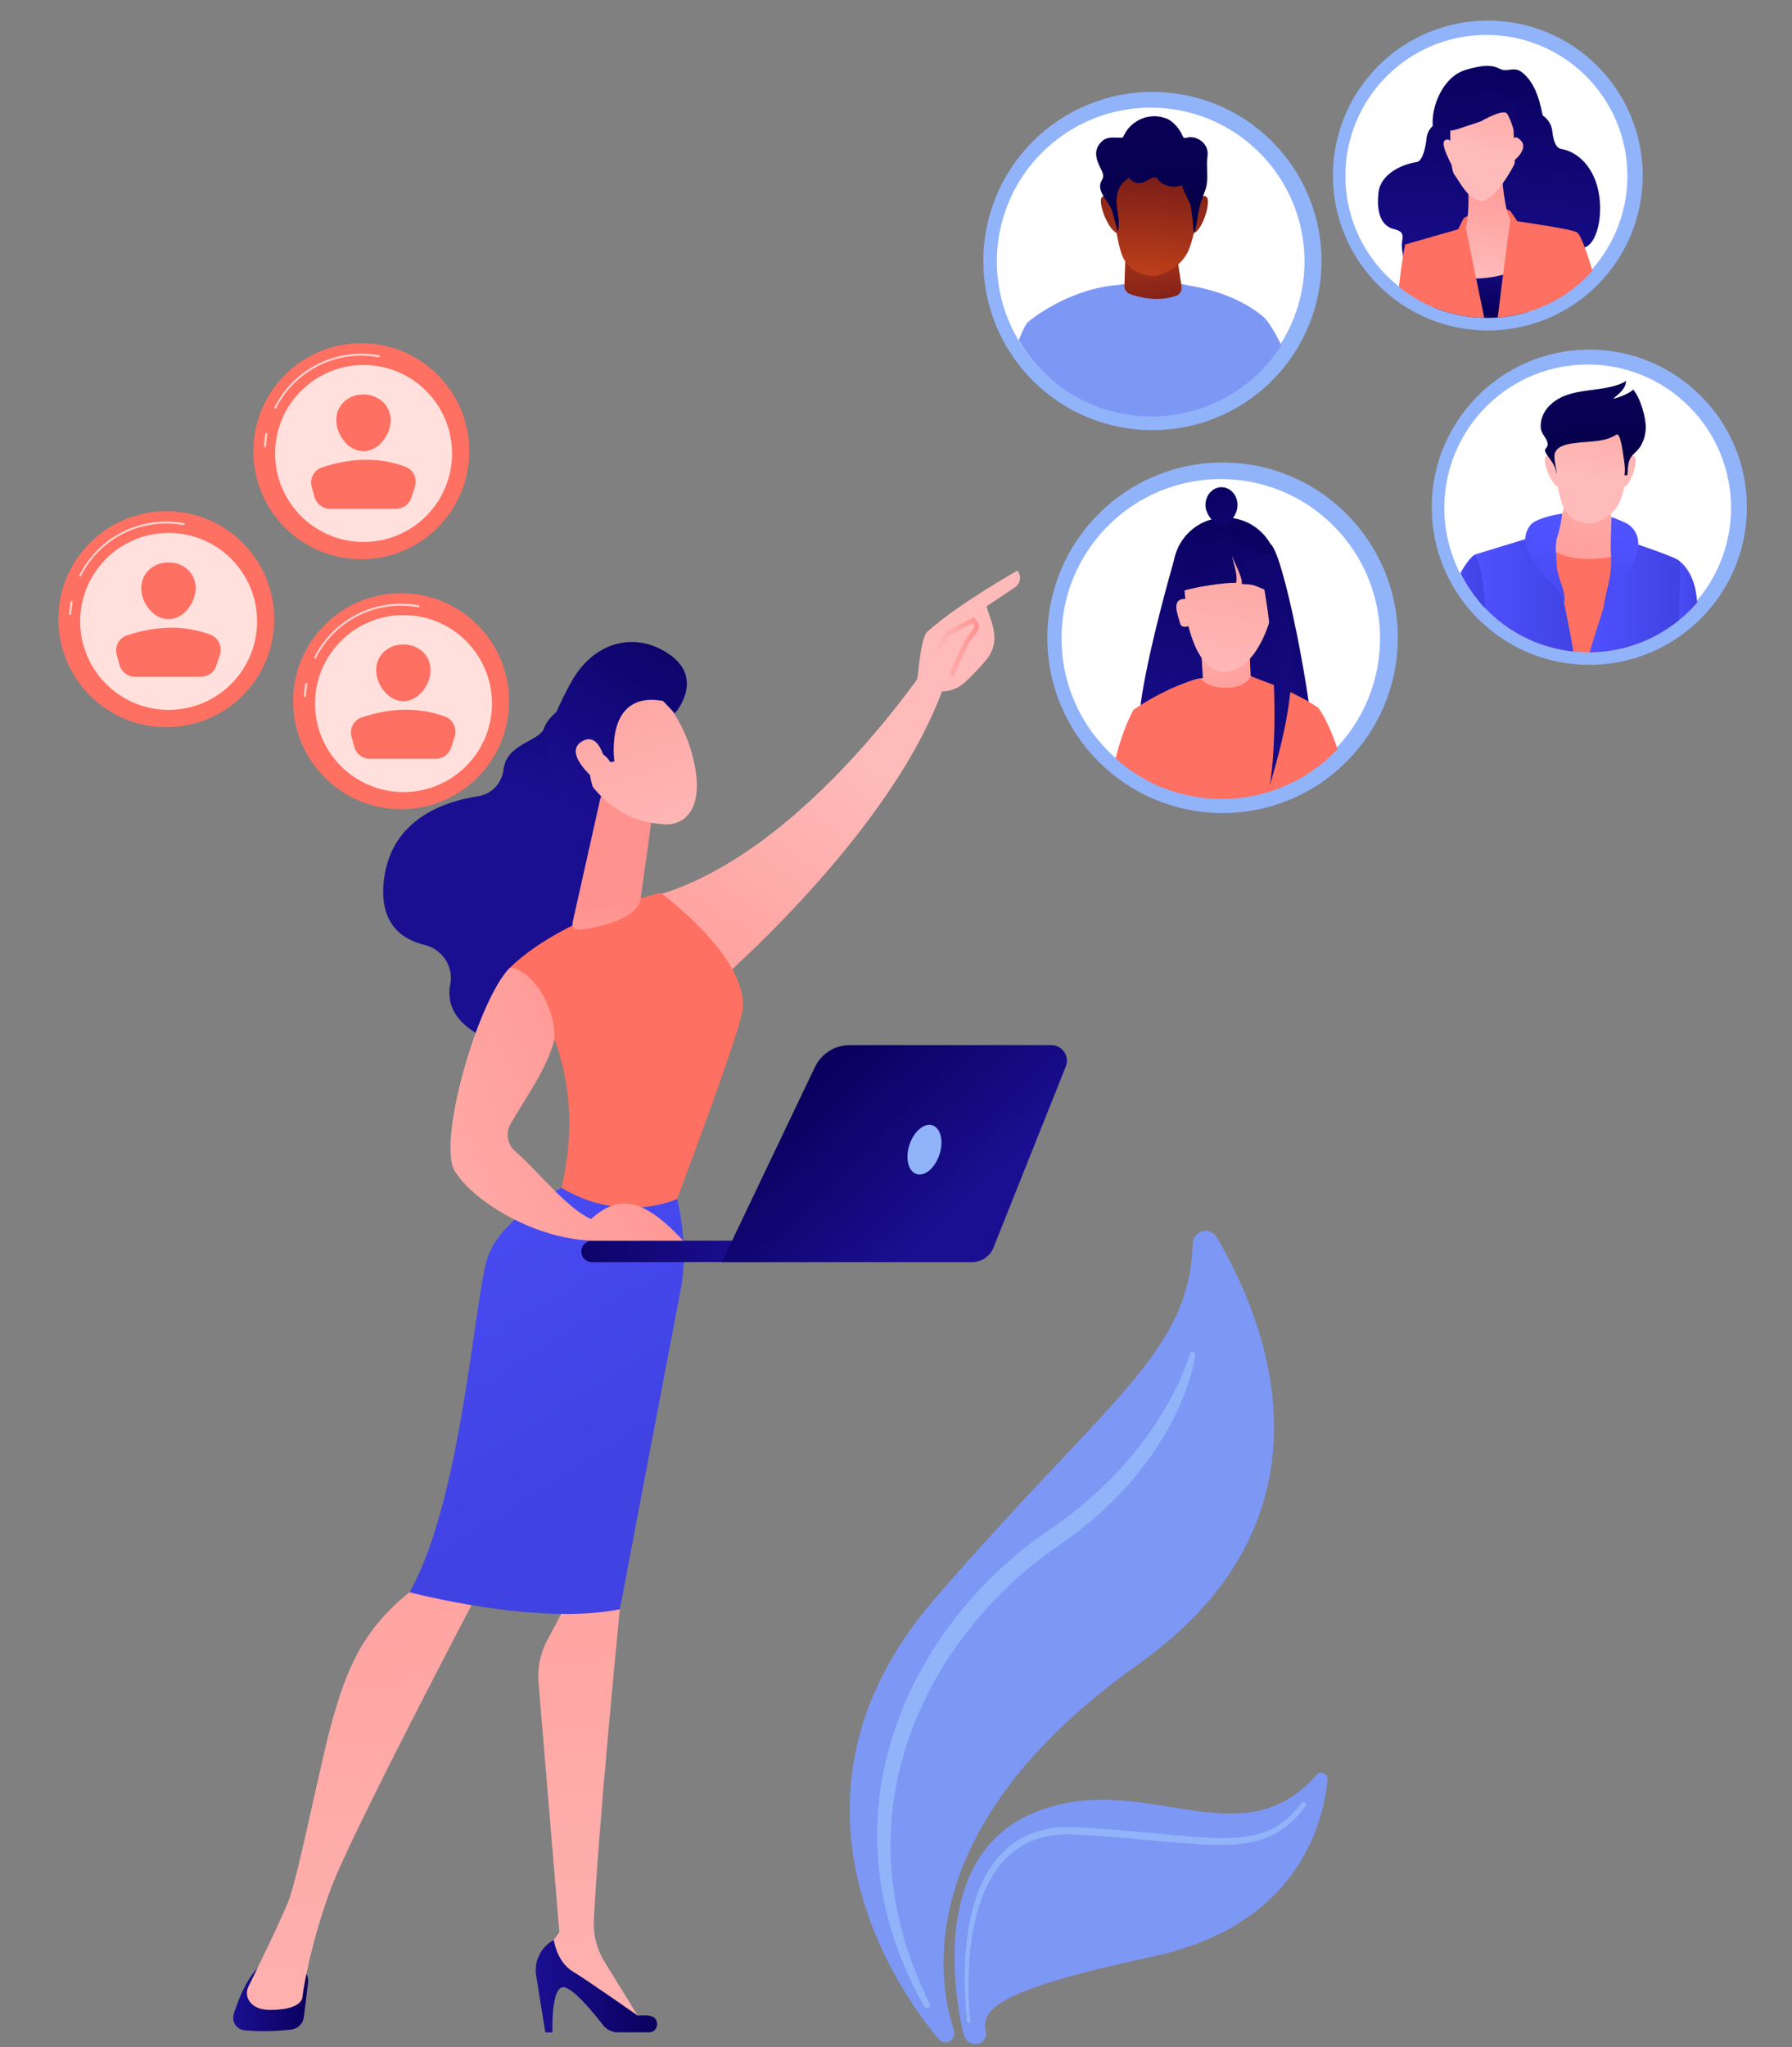 <?xml version="1.0" encoding="utf-8"?>
<!-- Generator: Adobe Illustrator 25.4.1, SVG Export Plug-In . SVG Version: 6.00 Build 0)  -->
<svg version="1.1" id="Illustration" xmlns="http://www.w3.org/2000/svg" xmlns:xlink="http://www.w3.org/1999/xlink" x="0px"
	 y="0px" viewBox="0 0 1351 1543" style="enable-background:new 0 0 1351 1543;" xml:space="preserve">
<rect x="0" y="0" width="1351" height="1543" fill="#808080" stroke="none"/>
<style type="text/css">
	.st0{display:none;}
	.st1{display:inline;}
	.st2{fill:url(#SVGID_1_);}
	.st3{fill:url(#SVGID_00000170998897175256710250000013095234893271883422_);}
	.st4{fill:url(#SVGID_00000163760408207036911070000011311917977453109688_);}
	.st5{opacity:0.3;fill:url(#SVGID_00000092449381112003475770000006927011710554510263_);enable-background:new    ;}
	.st6{fill:url(#SVGID_00000003801182970416608800000011973397937465261996_);}
	.st7{fill:url(#SVGID_00000070080349832603044290000000284725927101919132_);}
	.st8{opacity:0.3;fill:url(#SVGID_00000084521760378815165010000008721557195085656223_);enable-background:new    ;}
	.st9{fill:url(#SVGID_00000119798338686052043920000017816474784882570671_);}
	.st10{fill:url(#SVGID_00000149340995660451879620000015715593592050804639_);}
	
		.st11{clip-path:url(#SVGID_00000179625480710796301370000016830682212731492539_);fill:url(#SVGID_00000131347550481042610950000018209541416155678605_);}
	
		.st12{opacity:0.3;clip-path:url(#SVGID_00000177472801250866524060000008294908895501901977_);fill:url(#SVGID_00000049192284604551060970000016573848124501968801_);enable-background:new    ;}
	.st13{fill:url(#SVGID_00000122679816813634836190000006970186554540542377_);}
	.st14{fill:#FFFFFF;}
	.st15{opacity:0.3;}
	.st16{fill:url(#SVGID_00000072239224192986150430000017008221053636892845_);}
	.st17{fill:url(#SVGID_00000093173175754112171850000004522199846971267262_);}
	.st18{fill:url(#SVGID_00000072972243489665443630000007895170626272987560_);}
	.st19{fill:url(#SVGID_00000085227889071608110080000003119979043439494077_);}
	.st20{fill:url(#SVGID_00000150781596525524736900000018337359181998054809_);}
	.st21{fill:url(#SVGID_00000171708538472338947980000002670998598969527710_);}
	.st22{fill:url(#SVGID_00000029751084928811208510000006228964854128327847_);}
	.st23{fill:url(#SVGID_00000175288591314852714700000011752134240588090765_);}
	.st24{fill:url(#SVGID_00000053535229201611166670000010683124590156922767_);}
	.st25{fill:url(#SVGID_00000131360299187338036180000002569797141540706470_);}
	.st26{fill:url(#SVGID_00000080913618884032054630000006655343575918847383_);}
	.st27{fill:url(#SVGID_00000127036975219232846200000001588766663787631505_);}
	.st28{fill:url(#SVGID_00000116193436500270380520000003645702021480499089_);}
	.st29{fill:url(#SVGID_00000035499738314344769080000006698991668491998626_);}
	.st30{fill:url(#SVGID_00000155117215678124292230000007626157622731024256_);}
	.st31{fill:url(#SVGID_00000122002125117206648750000016640780440230581158_);}
	.st32{fill:url(#SVGID_00000070798056231032844060000001608510401406286769_);}
	.st33{fill:url(#SVGID_00000086657883432912155690000005677500441009943215_);}
	.st34{fill:url(#SVGID_00000165225371990651008840000005757294454794232754_);}
	.st35{opacity:0.3;fill:url(#SVGID_00000150076433283633617600000014297091586527781276_);enable-background:new    ;}
	.st36{fill:#91B3FA;}
	.st37{clip-path:url(#SVGID_00000088828442613586181780000001527643756996155793_);}
	.st38{fill:#7D97F4;}
	.st39{fill:url(#SVGID_00000101062263590644544260000001321008622400367529_);}
	.st40{fill:url(#SVGID_00000026849743676014512200000005026338851491295422_);}
	.st41{fill:url(#SVGID_00000010270818305584031190000000561102648823408513_);}
	.st42{fill:url(#SVGID_00000092432944526349813990000018092722910773919392_);}
	.st43{fill:url(#SVGID_00000025437740530351141920000017719383537808259755_);}
	.st44{clip-path:url(#SVGID_00000100365505050670125670000001265866067416765318_);}
	.st45{fill:url(#SVGID_00000129921082606999539100000013959853196615055286_);}
	.st46{fill:url(#SVGID_00000127041914340090737660000003039995697613535368_);}
	.st47{fill:url(#SVGID_00000134937308412890952480000002856014649065475222_);}
	.st48{fill:url(#SVGID_00000133518754283359872260000013834669590243211143_);}
	.st49{fill:url(#SVGID_00000109030628162924314620000010187304224034269348_);}
	.st50{fill:url(#SVGID_00000018221973219577028650000000481775991458168509_);}
	.st51{fill:url(#SVGID_00000165952068725123906000000018006715155815204769_);}
	.st52{fill:url(#SVGID_00000097495498765580179520000001864356618937458840_);}
	.st53{fill:url(#SVGID_00000050651298585534901160000009265908563751265177_);}
	.st54{fill:url(#SVGID_00000000201101404792948740000008883598634441097364_);}
	.st55{fill:url(#SVGID_00000072262665794146386120000015157368312677156748_);}
	.st56{fill:url(#SVGID_00000075126974513271836510000002673631829818365624_);}
	.st57{fill:url(#SVGID_00000065767900893042553400000017630547389648412557_);}
	.st58{fill:url(#SVGID_00000007406379784719090040000004064478718342500497_);}
	.st59{clip-path:url(#SVGID_00000137845608216513801770000012745947368602517154_);}
	.st60{fill:url(#SVGID_00000056429571203774893920000015349426956529071039_);}
	.st61{fill:url(#SVGID_00000179604994381058455530000016698773987107515561_);}
	.st62{fill:url(#SVGID_00000115510361698203461670000014291376523604165535_);}
	.st63{fill:url(#SVGID_00000027603327723388044340000015393678788608656288_);}
	.st64{fill:url(#SVGID_00000082365939832652333850000004602669722161305783_);}
	.st65{fill:url(#SVGID_00000056406831552200554000000010930968473788011404_);}
	.st66{fill:url(#SVGID_00000155130130511023449100000009433309975797884546_);}
	.st67{fill:url(#SVGID_00000104694576652352034450000003194843000122443428_);}
	.st68{fill:url(#SVGID_00000106861555134283801680000005721203256177747873_);}
	.st69{fill:url(#SVGID_00000010993520766861928380000015831194273921851526_);}
	.st70{fill:url(#SVGID_00000070824907700854207200000012055968373180133289_);}
	.st71{fill:url(#SVGID_00000041981989459281408760000014306443869229967791_);}
	.st72{clip-path:url(#SVGID_00000077306328346316050920000011058744144259914932_);}
	.st73{fill:url(#SVGID_00000044167373100348452680000012527815641290155651_);}
	.st74{fill:url(#SVGID_00000148637470445498061020000005979517621284922033_);}
	.st75{fill:url(#SVGID_00000093857079286557621290000003845418435650724512_);}
	.st76{fill:url(#SVGID_00000026158141825572337120000002403498545215909308_);}
	.st77{fill:url(#SVGID_00000098214478238171061870000008559099291542885811_);}
	.st78{fill:url(#SVGID_00000028299021558077332090000002992612356185900170_);}
	.st79{fill:url(#SVGID_00000054261158900074314090000017411856406365681303_);}
	.st80{fill:url(#SVGID_00000052810886732266473450000017061018023398385068_);}
	.st81{fill:url(#SVGID_00000129173643759252741170000000718499977722344843_);}
	.st82{fill:url(#SVGID_00000031189464323281533720000006178081009396265095_);}
	.st83{fill:url(#SVGID_00000139283108071654128720000010901227209570717625_);}
	.st84{fill:url(#SVGID_00000046318958132163355410000015595395061887220126_);}
	.st85{fill:url(#SVGID_00000011746876387441948800000009859309439401690797_);}
	.st86{fill:url(#SVGID_00000072275984155370028560000015081906775124690073_);}
	.st87{opacity:0.7;fill:#FFFFFF;enable-background:new    ;}
	.st88{opacity:0.78;fill:#FFFFFF;enable-background:new    ;}
	.st89{fill:url(#SVGID_00000098205633856631015080000004045304175137533367_);}
	.st90{fill:url(#SVGID_00000126323296446657886170000017256013857475372443_);}
	.st91{fill:url(#SVGID_00000119076476000990619250000000265328739741046145_);}
	.st92{fill:url(#SVGID_00000013191971397200149340000004981807984939619006_);}
	.st93{fill:url(#SVGID_00000042738280845341748810000009960641211754258614_);}
	.st94{fill:url(#SVGID_00000152253349473812499510000009428497271758606267_);}
	.st95{fill:url(#SVGID_00000127003197846341119660000012904283874163871658_);}
	.st96{fill:url(#SVGID_00000137095745534074100750000000262986164343721642_);}
	.st97{fill:url(#SVGID_00000057871067175052798410000011497702291480692919_);}
	.st98{fill:url(#SVGID_00000000919943113714563170000001200198432056368780_);}
	.st99{fill:url(#SVGID_00000031904552664805630550000001481693042011632051_);}
	.st100{fill:url(#SVGID_00000126289571854249967830000007490084402019636387_);}
	.st101{fill:url(#SVGID_00000038393961043560179580000016106437725490618014_);}
	.st102{fill:url(#SVGID_00000163779897886645562560000009527858327138645392_);}
	.st103{fill:url(#SVGID_00000128443847544681276410000005496775289289621421_);}
	.st104{fill:url(#SVGID_00000003797573694875713910000009112535175095024029_);}
	.st105{fill:url(#SVGID_00000181779839884890889010000014636258795956256944_);}
	.st106{fill:url(#SVGID_00000068634958854028607450000015892104747306026649_);}
	.st107{fill:url(#SVGID_00000080203982562551357430000011590526123372191391_);}
	.st108{fill:url(#SVGID_00000170962287883529792560000016798635695415013043_);}
	.st109{fill:url(#SVGID_00000114038464534478509190000001124584680426368687_);}
	.st110{fill:url(#SVGID_00000079452821648509930770000015814705440400141739_);}
	.st111{fill:url(#SVGID_00000073717033833116286150000010692391169885484683_);}
	.st112{fill:url(#SVGID_00000036250126703901326850000003056755501709058488_);}
	.st113{fill:url(#SVGID_00000076600426195357436260000007812909436582996874_);}
	.st114{fill:url(#SVGID_00000099647080690131500620000014336463838837057690_);}
	.st115{fill:url(#SVGID_00000160154495723767543050000013271253487066181811_);}
</style>
<g id="Online_marketing" class="st0">
	<g class="st1">
		<g>
			
				<linearGradient id="SVGID_1_" gradientUnits="userSpaceOnUse" x1="382.4" y1="-438.262" x2="387.439" y2="-654.956" gradientTransform="matrix(0.999 -5.180000e-02 5.180000e-02 0.999 167.165 1352.886)">
				<stop  offset="3.597000e-03" style="stop-color:#F36F56"/>
				<stop  offset="1" style="stop-color:#FFC444"/>
			</linearGradient>
			<path class="st2" d="M539.1,758.5c0,0,13.5,68.7-60.4,121.2l82.5,14.5c0,0,23.5-47.7,0.5-123.6L539.1,758.5z"/>
			
				<linearGradient id="SVGID_00000091008366118005554870000007744456943123947918_" gradientUnits="userSpaceOnUse" x1="-2524.009" y1="-660.227" x2="-2521.595" y2="-625.115" gradientTransform="matrix(-0.999 5.180000e-02 5.180000e-02 0.999 -2041.447 1467.639)">
				<stop  offset="3.597000e-03" style="stop-color:#F36F56"/>
				<stop  offset="1" style="stop-color:#FFC444"/>
			</linearGradient>
			<path style="fill:url(#SVGID_00000091008366118005554870000007744456943123947918_);" d="M452.1,693c0,0,2.9-7.9,2.2-11.4
				s-9.7-7.7-15.9-12.2s0.5,4.8,2,6.9c1.5,2.1,6.5,5.2,6.2,12.7L452.1,693z"/>
		</g>
		<g>
			<g>
				<g>
					
						<linearGradient id="SVGID_00000158002738235027515610000016736009385358399921_" gradientUnits="userSpaceOnUse" x1="-8230.15" y1="-1259.474" x2="-8398.219" y2="-1061.264" gradientTransform="matrix(0.935 -0.354 0.354 0.935 8696.741 -1190.536)">
						<stop  offset="0" style="stop-color:#311944"/>
						<stop  offset="1" style="stop-color:#893976"/>
					</linearGradient>
					<path style="fill:url(#SVGID_00000158002738235027515610000016736009385358399921_);" d="M642.5,837.5
						c-22.1,6.5-47.7,0.8-64.3-16.1l-235.8-238c-21.5-21.7-20.3-55.3,2.6-75.4c23.1-20.2,70.4-23.2,92.3-1.4l240.2,239.9
						c22.7,22.6,20.9,56.9-3.9,76.4C667.5,827.8,649.8,835.4,642.5,837.5z"/>
					
						<linearGradient id="SVGID_00000129909500105137466230000003638030348935386302_" gradientUnits="userSpaceOnUse" x1="-8251.861" y1="-1277.672" x2="-8419.032" y2="-1080.521" gradientTransform="matrix(0.935 -0.354 0.354 0.935 8696.741 -1190.536)">
						<stop  offset="0" style="stop-color:#311944"/>
						<stop  offset="1" style="stop-color:#893976"/>
					</linearGradient>
					
						<path style="opacity:0.3;fill:url(#SVGID_00000129909500105137466230000003638030348935386302_);enable-background:new    ;" d="
						M344.8,508.1c23.1-20.2,70.4-23.2,92.3-1.4L656.8,726c-21.3,2.2-44.1,10.9-73.4,0.5c-48.8-17.4-46.4-63.2-89.4-87.6
						c-19.7-11.2-50.9-19.1-103-6.2l-48.7-49.2C320.8,561.9,321.9,528.2,344.8,508.1z"/>
				</g>
				<g>
					
						<linearGradient id="SVGID_00000143601322565384915990000004399510109380059273_" gradientUnits="userSpaceOnUse" x1="5978.318" y1="-1409.061" x2="5836.496" y2="-1241.802" gradientTransform="matrix(-0.935 0.354 0.354 0.935 6314.18 -288.906)">
						<stop  offset="0" style="stop-color:#311944"/>
						<stop  offset="1" style="stop-color:#893976"/>
					</linearGradient>
					<path style="fill:url(#SVGID_00000143601322565384915990000004399510109380059273_);" d="M248.2,478.9c1.1-0.4,2.2-0.7,3.2-0.9
						l76.1-28.3l75.1,189l-74.2,25.6c-1.7,1.1-3.6,2.1-5.5,2.8c-26.2,9.4-64.1-25.1-84.8-77C217.5,538,222,488.3,248.2,478.9z"/>
					
						<linearGradient id="SVGID_00000037659702960096602720000012109474062385256125_" gradientUnits="userSpaceOnUse" x1="-8145.954" y1="-1621.722" x2="-7987.694" y2="-746.338" gradientTransform="matrix(0.935 -0.354 0.354 0.935 8696.741 -1190.536)">
						<stop  offset="0" style="stop-color:#AA80F9"/>
						<stop  offset="0.996" style="stop-color:#6165D7"/>
					</linearGradient>
					<path style="fill:url(#SVGID_00000037659702960096602720000012109474062385256125_);" d="M327.5,449.6
						c-3.9,73.4,21,136.1,75.1,189l637.3-30.7L835,75.4L327.5,449.6z"/>
					
						<linearGradient id="SVGID_00000106148077226992007180000010263684155918347666_" gradientUnits="userSpaceOnUse" x1="-8199.465" y1="-1641.946" x2="-8034.011" y2="-726.77" gradientTransform="matrix(0.935 -0.354 0.354 0.935 8696.741 -1190.536)">
						<stop  offset="0" style="stop-color:#AA80F9"/>
						<stop  offset="0.996" style="stop-color:#6165D7"/>
					</linearGradient>
					
						<path style="opacity:0.3;fill:url(#SVGID_00000106148077226992007180000010263684155918347666_);enable-background:new    ;" d="
						M824.6,507.2c-61.8,0-108.2-68.5-171.9-48.5c-50,15.7-46.8,66.5-96.9,79c-51.4,12.7-79.8-34.9-142.1-32.9
						c-28.4,0.9-54.1,11.9-76.8,28c11.5,38.8,33.4,74,65.9,105.8L1040,608L934.8,440C891,491.2,854.5,507.2,824.6,507.2z"/>
					
						<linearGradient id="SVGID_00000097498088250725698790000000397335652516731040_" gradientUnits="userSpaceOnUse" x1="5386.486" y1="-1503.55" x2="5065.622" y2="-1125.139" gradientTransform="matrix(-0.935 0.354 0.354 0.935 6314.18 -288.906)">
						<stop  offset="3.597120e-03" style="stop-color:#E38DDD"/>
						<stop  offset="1" style="stop-color:#9571F6"/>
					</linearGradient>
					<path style="fill:url(#SVGID_00000097498088250725698790000000397335652516731040_);" d="M823,380.5
						c60.2,151.5,170.9,252,247.3,224.6c76.3-27.5,89.4-172.5,29.2-324C1039.2,129.5,928.6,29,852.2,56.5
						C775.8,83.9,762.8,229,823,380.5z"/>
					
						<linearGradient id="SVGID_00000003787367695502959400000011017056539972570787_" gradientUnits="userSpaceOnUse" x1="5414.393" y1="-1319.154" x2="5097.183" y2="-1311.072" gradientTransform="matrix(-0.935 0.354 0.354 0.935 6314.18 -288.906)">
						<stop  offset="0" style="stop-color:#311944"/>
						<stop  offset="1" style="stop-color:#893976"/>
					</linearGradient>
					<path style="fill:url(#SVGID_00000003787367695502959400000011017056539972570787_);" d="M1066.6,595.7
						c16.2-5.8,29.6-18,39.7-36.3c10.3-18.5,16.8-42.4,19.4-70.8c5.4-59.7-7.4-132.3-36-204.1c-28.6-71.9-69.4-134.3-115-175.7
						C953,89.1,931.5,75.4,910.9,68c-20.3-7.3-38.8-8-55-2.2s-29.5,18-39.7,36.3c-10.3,18.5-16.8,42.4-19.4,70.8
						c-2.2,25-1.3,52.2,2.6,80.6c5.5,39.6,46.6,68.2,63.2,110.1c17.7,44.5,10.2,98.7,35.6,133.3c15.6,21.3,32.3,40.1,49.7,55.9
						c21.7,19.7,43.1,33.4,63.8,40.8C1031.8,600.8,1050.3,601.5,1066.6,595.7z"/>
					<g>
						<g>
							<g>
								<g>
									<g>
										<defs>
											<path id="SVGID_00000132772863824815128920000005882593970785806013_" d="M1066.6,595.7c16.2-5.8,29.6-18,39.7-36.3
												c10.3-18.5,16.8-42.4,19.4-70.8c5.4-59.7-7.4-132.3-36-204.1c-28.6-71.9-69.4-134.3-115-175.7
												C953,89.1,931.5,75.4,910.9,68c-20.3-7.3-38.8-8-55-2.2s-29.5,18-39.7,36.3c-10.3,18.5-16.8,42.4-19.4,70.8
												c-5.4,59.7,7.4,132.3,36,204.1c28.6,71.9,69.4,134.3,115,175.7c21.7,19.7,43.1,33.4,63.8,40.8
												C1031.8,600.8,1050.3,601.5,1066.6,595.7z"/>
										</defs>
										<clipPath id="SVGID_00000103248817583322416560000004551128068460843677_">
											<use xlink:href="#SVGID_00000132772863824815128920000005882593970785806013_"  style="overflow:visible;"/>
										</clipPath>
										
											<linearGradient id="SVGID_00000016056384286341607870000001837406102972802458_" gradientUnits="userSpaceOnUse" x1="-7925.388" y1="-1598.237" x2="-7821.721" y2="-1024.844" gradientTransform="matrix(0.935 -0.354 0.354 0.935 8696.741 -1190.536)">
											<stop  offset="0" style="stop-color:#FFC444"/>
											<stop  offset="0.996" style="stop-color:#F36F56"/>
										</linearGradient>
										
											<path style="clip-path:url(#SVGID_00000103248817583322416560000004551128068460843677_);fill:url(#SVGID_00000016056384286341607870000001837406102972802458_);" d="
											M974,330.2c27.6,69.5,1.2,142.1-58.2,161.9c-58.5,19.5-126.9-19.8-153.8-87.3s-2.5-139.4,55.2-160.8
											C875.8,222.3,946.4,260.8,974,330.2z"/>
									</g>
								</g>
							</g>
						</g>
						<g>
							<g>
								<g>
									<g>
										<defs>
											<path id="SVGID_00000158708948881966040280000018134151890321051057_" d="M1066.6,595.7c16.2-5.8,29.6-18,39.7-36.3
												c10.3-18.5,16.8-42.4,19.4-70.8c5.4-59.7-7.4-132.3-36-204.1c-28.6-71.9-69.4-134.3-115-175.7
												C953,89.1,931.5,75.4,910.9,68c-20.3-7.3-38.8-8-55-2.2s-29.5,18-39.7,36.3c-10.3,18.5-16.8,42.4-19.4,70.8
												c-5.4,59.7,7.4,132.3,36,204.1c28.6,71.9,69.4,134.3,115,175.7c21.7,19.7,43.1,33.4,63.8,40.8
												C1031.8,600.8,1050.3,601.5,1066.6,595.7z"/>
										</defs>
										<clipPath id="SVGID_00000010285677937285267820000006503807132234944950_">
											<use xlink:href="#SVGID_00000158708948881966040280000018134151890321051057_"  style="overflow:visible;"/>
										</clipPath>
										
											<linearGradient id="SVGID_00000018924905710634367540000001506751169615909557_" gradientUnits="userSpaceOnUse" x1="-7864.013" y1="-1523.262" x2="-7787.651" y2="-1100.88" gradientTransform="matrix(0.935 -0.354 0.354 0.935 8696.741 -1190.536)">
											<stop  offset="0" style="stop-color:#FFC444"/>
											<stop  offset="0.996" style="stop-color:#F36F56"/>
										</linearGradient>
										
											<path style="opacity:0.3;clip-path:url(#SVGID_00000010285677937285267820000006503807132234944950_);fill:url(#SVGID_00000018924905710634367540000001506751169615909557_);enable-background:new    ;" d="
											M964.3,332.4c20.5,51.6,13.2,101.1-15.8,110.3c-28.6,9.1-67.7-24.3-87.6-74.4c-19.9-50.2-13.7-99.3,14.4-109.8
											C903.7,247.8,943.8,280.9,964.3,332.4z"/>
									</g>
								</g>
							</g>
						</g>
					</g>
				</g>
			</g>
			<g>
				
					<linearGradient id="SVGID_00000036222127098906902750000016827622107804756888_" gradientUnits="userSpaceOnUse" x1="903.36" y1="-1822.861" x2="1038.819" y2="-1571.626" gradientTransform="matrix(0.923 -0.386 0.386 0.923 826.742 2098.572)">
					<stop  offset="0" style="stop-color:#FFC444"/>
					<stop  offset="0.996" style="stop-color:#F36F56"/>
				</linearGradient>
				<path style="fill:url(#SVGID_00000036222127098906902750000016827622107804756888_);" d="M1112.8,78.8
					c17.6,40-11,89.5-63.9,110.6c-52.9,21-110,5.6-127.6-34.4s11-89.5,63.9-110.6C1038.1,23.4,1095.3,38.8,1112.8,78.8z"/>
				<path class="st14" d="M1002.4,163.3l-30.3-68.9c-2-4.4,0.7-8.9,4.9-8.3l76.2,10.2c4.8,0.6,7.7,7.2,4.8,10.8l-45.9,58.7
					C1009.5,169.1,1004.3,167.7,1002.4,163.3z"/>
				<g class="st15">
					
						<linearGradient id="SVGID_00000008857849194437290400000015896887155023633794_" gradientUnits="userSpaceOnUse" x1="864.426" y1="-1808.46" x2="997.299" y2="-1541.814" gradientTransform="matrix(0.923 -0.386 0.386 0.923 826.742 2098.572)">
						<stop  offset="0" style="stop-color:#FFC444"/>
						<stop  offset="0.996" style="stop-color:#F36F56"/>
					</linearGradient>
					<path style="fill:url(#SVGID_00000008857849194437290400000015896887155023633794_);" d="M1064.1,161.7
						c-20.9-16.8-18.1-41.5-39.8-49.1c-22-7.8-36.9,13.5-64.1,10.9c-10.5-1-23.8-5.7-38.5-20.3c-7,17.1-7.6,35.2-0.3,51.8
						c17.6,40,74.7,55.5,127.6,34.4c12.1-4.8,22.9-11.1,32.2-18.5C1074,168.5,1068.4,165.2,1064.1,161.7z"/>
				</g>
			</g>
			<g>
				
					<linearGradient id="SVGID_00000043438934126250039530000004466846291647350686_" gradientUnits="userSpaceOnUse" x1="996.813" y1="-1368.326" x2="1162.568" y2="-1060.9" gradientTransform="matrix(0.97 -0.243 0.243 0.97 470.662 1766.87)">
					<stop  offset="0" style="stop-color:#AA80F9"/>
					<stop  offset="0.996" style="stop-color:#6165D7"/>
				</linearGradient>
				<path style="fill:url(#SVGID_00000043438934126250039530000004466846291647350686_);" d="M1293.3,237.8
					c13.7,51.9-30.8,107.2-99.3,123.5s-135.1-12.5-148.8-64.4c-13.7-51.9,30.8-107.2,99.3-123.5
					C1213.1,157,1279.7,185.9,1293.3,237.8z"/>
				<path class="st14" d="M1153.1,205.9c-24.5,5.9-39.4,29.5-33.3,52.8c4,15.1,31.8,45.8,51,65.6c8,8.2,22.3,4.8,25.2-6
					c7.1-26,16.5-65.6,12.5-80.7C1202.4,214.2,1177.6,200,1153.1,205.9z M1170.2,270.7c-13.2,3.1-26.5-4.5-29.8-17
					s4.7-25.2,17.9-28.4c13.2-3.1,26.5,4.5,29.8,17C1191.3,254.9,1183.3,267.6,1170.2,270.7z"/>
				<g class="st15">
					
						<linearGradient id="SVGID_00000059999280503113673590000012913729610192723882_" gradientUnits="userSpaceOnUse" x1="948.435" y1="-1350.326" x2="1111.005" y2="-1024.088" gradientTransform="matrix(0.97 -0.243 0.243 0.97 470.662 1766.87)">
						<stop  offset="0" style="stop-color:#AA80F9"/>
						<stop  offset="0.996" style="stop-color:#6165D7"/>
					</linearGradient>
					<path style="fill:url(#SVGID_00000059999280503113673590000012913729610192723882_);" d="M1217.8,330.2
						c-22.3-24.2-13.9-53.7-38.9-66.8c-25.3-13.3-47.6,10-80.2,2c-12.6-3.1-27.9-11.1-43-31.5c-11.8,19.6-16.1,41.6-10.4,63.1
						c13.7,51.9,80.2,80.8,148.8,64.4c15.7-3.7,30.1-9.5,42.9-16.8C1228.5,340.1,1222.4,335.1,1217.8,330.2z"/>
				</g>
			</g>
			<g>
				
					<linearGradient id="SVGID_00000157276633554893290210000013399814391218371985_" gradientUnits="userSpaceOnUse" x1="1097.75" y1="-546.574" x2="1227.726" y2="-305.509" gradientTransform="matrix(0.981 0.196 -0.196 0.981 -77.315 731.382)">
					<stop  offset="0" style="stop-color:#FF9085"/>
					<stop  offset="1" style="stop-color:#FB6FBB"/>
				</linearGradient>
				<path style="fill:url(#SVGID_00000157276633554893290210000013399814391218371985_);" d="M1225.2,501.3
					c-8.8,41.6-58.5,67.4-111.8,57.3c-54.3-10.2-91.6-53.4-82.6-96.3s60.8-68.2,114.8-56.7C1198.7,416.9,1234,459.6,1225.2,501.3z"
					/>
				
					<linearGradient id="SVGID_00000016033884334571362600000017790520775664742302_" gradientUnits="userSpaceOnUse" x1="1097.75" y1="-546.574" x2="1227.726" y2="-305.509" gradientTransform="matrix(0.981 0.196 -0.196 0.981 -77.315 731.382)">
					<stop  offset="0" style="stop-color:#FF9085"/>
					<stop  offset="1" style="stop-color:#FB6FBB"/>
				</linearGradient>
				<path style="fill:url(#SVGID_00000016033884334571362600000017790520775664742302_);" d="M1225.2,501.3
					c-8.8,41.6-58.5,67.4-111.8,57.3c-54.3-10.2-91.6-53.4-82.6-96.3s60.8-68.2,114.8-56.7C1198.7,416.9,1234,459.6,1225.2,501.3z"
					/>
				<g>
					<path class="st14" d="M1188,472.5L1188,472.5c-1.8-11.5-10.3-21.1-22.2-23.6c-15.5-3.2-30.9,7.1-34.2,23.1
						c3.4-16-6.6-31.6-22.3-34.8c-12.1-2.5-24.1,3-30.6,13l0,0c-24.2,35.7,39.5,85.6,39.5,85.6S1195.3,513.7,1188,472.5z"/>
				</g>
				<g class="st15">
					
						<linearGradient id="SVGID_00000101069605417573005270000016320897140275232186_" gradientUnits="userSpaceOnUse" x1="1060.141" y1="-532.373" x2="1188.023" y2="-275.746" gradientTransform="matrix(0.981 0.196 -0.196 0.981 -77.315 731.382)">
						<stop  offset="0" style="stop-color:#FF9085"/>
						<stop  offset="1" style="stop-color:#FB6FBB"/>
					</linearGradient>
					<path style="fill:url(#SVGID_00000101069605417573005270000016320897140275232186_);" d="M1141,543.6
						c-6.9-24.8,9.3-43.5-3.4-61.3c-13-18.1-36.9-8.5-57.2-25.3c-7.8-6.5-15.8-17.5-19.3-37.7c-15.5,10.4-26.6,25.1-30.3,42.9
						c-9,42.9,28.3,86.1,82.6,96.3c12.3,2.3,24.4,2.7,35.8,1.5C1144.9,554.3,1142.4,548.7,1141,543.6z"/>
				</g>
			</g>
		</g>
	</g>
	<g class="st1">
		
			<linearGradient id="SVGID_00000163070626686369297610000001567484831910841755_" gradientUnits="userSpaceOnUse" x1="187.94" y1="283.331" x2="211.058" y2="283.331" gradientTransform="matrix(0.986 -0.168 0.168 0.986 257.91 1107.27)">
			<stop  offset="3.597000e-03" style="stop-color:#F36F56"/>
			<stop  offset="1" style="stop-color:#FFC444"/>
		</linearGradient>
		<path style="fill:url(#SVGID_00000163070626686369297610000001567484831910841755_);" d="M494.2,1340l-1.7,25.8
			c0,0,3.8,3.9,11.2,1.2l8.1-25.3L494.2,1340z"/>
		
			<linearGradient id="SVGID_00000036240963120370165760000011955147718656197050_" gradientUnits="userSpaceOnUse" x1="231.286" y1="192.204" x2="173.22" y2="395.927" gradientTransform="matrix(0.986 -0.168 0.168 0.986 257.91 1107.27)">
			<stop  offset="0" style="stop-color:#444B8C"/>
			<stop  offset="0.996" style="stop-color:#26264F"/>
		</linearGradient>
		<path style="fill:url(#SVGID_00000036240963120370165760000011955147718656197050_);" d="M497.6,1359c0,0-13.2,5.2-10.7,10.7
			c1.4,3,6.2,9.8,10.3,15.4c3.8,5.2,10.7,7.5,17.1,5.7c2.2-0.6,4.3-1.2,6.3-1.7c4-1,4.2-6.3,0.3-7.7c-1.9-0.6-3.8-1.2-5.4-1.4
			c-4.9-0.7-11.5-11.7-12.3-16C502.5,1359.7,497.6,1359,497.6,1359z"/>
		
			<linearGradient id="SVGID_00000178187015056154838270000001649855957836075708_" gradientUnits="userSpaceOnUse" x1="562.044" y1="-208.404" x2="371.366" y2="-51.775" gradientTransform="matrix(1 0 0 1 0 1370.22)">
			<stop  offset="0" style="stop-color:#AB316D"/>
			<stop  offset="1" style="stop-color:#792D3D"/>
		</linearGradient>
		<path style="fill:url(#SVGID_00000178187015056154838270000001649855957836075708_);" d="M465.7,1092.6
			c19.5,6.4,91.8,32.4,107.9,92c0.8,3.2,3.1,12.1,3.2,26.5c0.4,60.2-36.4,111.1-63.1,140.8c-8.5-0.1-16.9-0.3-25.3-0.4
			c-4.2-15.4-8.1-38.3-2-64.2c9.2-39.5,33.2-49.8,28.6-69.2c-8.4-35.2-94.3-29.9-102.4-61.4C409.6,1145.4,416.1,1126,465.7,1092.6z"
			/>
		
			<linearGradient id="SVGID_00000122715402667703346040000014465548741740279722_" gradientUnits="userSpaceOnUse" x1="433.579" y1="-336.86" x2="380.299" y2="-149.929" gradientTransform="matrix(0.996 9.370000e-02 -9.370000e-02 0.996 -135.105 1520.828)">
			<stop  offset="0" style="stop-color:#444B8C"/>
			<stop  offset="0.996" style="stop-color:#26264F"/>
		</linearGradient>
		<path style="fill:url(#SVGID_00000122715402667703346040000014465548741740279722_);" d="M224,1452.9l36.7-0.8
			c2.2,0,3.2-2.7,1.5-4.1s-4.1-2.5-7.1-2.2c-7,0.7-22.6-8.6-29.8-6.6c-2.3,0.6-4.2,5.8-5.2,7.3C218.3,1449.3,220.5,1453,224,1452.9z
			"/>
		
			<linearGradient id="SVGID_00000153681059354772559790000010136635317559708549_" gradientUnits="userSpaceOnUse" x1="351.27" y1="-121.377" x2="378.828" y2="-121.377" gradientTransform="matrix(0.996 9.370000e-02 -9.370000e-02 0.996 -135.105 1520.828)">
			<stop  offset="3.597000e-03" style="stop-color:#F36F56"/>
			<stop  offset="1" style="stop-color:#FFC444"/>
		</linearGradient>
		<path style="fill:url(#SVGID_00000153681059354772559790000010136635317559708549_);" d="M240.5,1426.1l-15.1,13.1
			c0,0,5.3,3.8,13,2.2l15.5-10.1L240.5,1426.1z"/>
		<g class="st15">
			
				<linearGradient id="SVGID_00000067225136420273520040000008693207000222877589_" gradientUnits="userSpaceOnUse" x1="357.987" y1="254.976" x2="133.218" y2="133.867" gradientTransform="matrix(0.986 -0.168 0.168 0.986 257.91 1107.27)">
				<stop  offset="0" style="stop-color:#AB316D"/>
				<stop  offset="1" style="stop-color:#792D3D"/>
			</linearGradient>
			<path style="fill:url(#SVGID_00000067225136420273520040000008693207000222877589_);" d="M530.5,1247.9
				c10.1-26,22.3-58.1,8.4-76.4c-14-18.5-44.8-2.9-75.7-17.7c-11.5-5.5-23.2-15.4-33-33.2c-17.3,17-19.7,28.5-17.7,36.2
				c8,31.5,94,26.2,102.4,61.4c4.6,19.4-19.4,29.6-28.6,69.2c-5.2,22.2-3.1,42.3,0.3,57.3c3-13.9,7.7-28.5,14.8-43.2
				C512.6,1278.5,519.9,1275.3,530.5,1247.9z"/>
		</g>
		
			<linearGradient id="SVGID_00000102529778573196483880000005146327669117185202_" gradientUnits="userSpaceOnUse" x1="-111.093" y1="276.726" x2="-322.24" y2="495.993" gradientTransform="matrix(0.954 -0.299 0.299 0.954 424.71 865.381)">
			<stop  offset="0" style="stop-color:#AB316D"/>
			<stop  offset="1" style="stop-color:#792D3D"/>
		</linearGradient>
		<path style="fill:url(#SVGID_00000102529778573196483880000005146327669117185202_);" d="M476.9,1085.1
			c-11.9,52-37.2,131.3-95.3,214.2c-43,61.3-90.2,105-127.2,134.2c-2.6,0.8-7.1,1.7-12.6,1c-4.1-0.5-7.3-1.6-9.5-2.6
			c2.6-14.7,7.9-36.3,20.7-59.7c23.3-42.8,44.2-41.4,67.6-79.2c17.2-27.6,22.7-57,33.9-115.7c8.6-45.3,8.6-56.2,20.4-69.2
			C398.7,1081.8,443.6,1081.5,476.9,1085.1z"/>
		<g class="st15">
			
				<linearGradient id="SVGID_00000183934407323385827130000005873280801282835594_" gradientUnits="userSpaceOnUse" x1="-128.471" y1="270.144" x2="-334.738" y2="484.343" gradientTransform="matrix(0.954 -0.299 0.299 0.954 424.71 865.381)">
				<stop  offset="0" style="stop-color:#AB316D"/>
				<stop  offset="1" style="stop-color:#792D3D"/>
			</linearGradient>
			<path style="fill:url(#SVGID_00000183934407323385827130000005873280801282835594_);" d="M261.8,1381.8
				c8.3-12.5,23.1-25.6,52.3-51.2c30.1-26.6,29-21.8,34.9-29.6c26.5-35.2,12.2-72.7,18.7-118c3.7-25.3,15.4-58.3,49.6-95.4
				c-16,2.8-31.4,8.8-42.5,20.6c-13.7,14.4-12.7,28.5-20.4,69.2c-11.2,58.7-16.7,88.1-33.9,115.7c-23.5,37.8-44.2,36.4-67.6,79.2
				c-12.8,23.4-18.1,45-20.7,59.7c2.2,1,5.4,2.2,9.5,2.6c3.2,0.4,6.1,0.2,8.5-0.2C248.3,1404.6,257.6,1388.1,261.8,1381.8z"/>
		</g>
		
			<linearGradient id="SVGID_00000180335673700875724460000001729225319948764840_" gradientUnits="userSpaceOnUse" x1="-2751.952" y1="-394.143" x2="-2756.543" y2="-449.222" gradientTransform="matrix(-0.999 5.370000e-02 5.370000e-02 0.999 -2308.705 1362.962)">
			<stop  offset="0" style="stop-color:#444B8C"/>
			<stop  offset="0.996" style="stop-color:#26264F"/>
		</linearGradient>
		<path style="fill:url(#SVGID_00000180335673700875724460000001729225319948764840_);" d="M432.1,813.3c4-7.5,5.6-7.5,6.6-11.4
			c2.2-9-3.6-20.5-8.5-20.7c-3.2-0.1-3.4,4.6-10.1,11.9c-8.2,8.9-13.2,7.8-18,15.5c-1.1,1.8-6.2,10-3.1,16.1c4,7.8,19.7,9,26.3,3
			C428.5,824.8,427.2,822.5,432.1,813.3z"/>
		
			<linearGradient id="SVGID_00000121245045976148362830000016494316239066525074_" gradientUnits="userSpaceOnUse" x1="428.113" y1="-599.86" x2="443.224" y2="-373.196" gradientTransform="matrix(1 0 0 1 0 1370.22)">
			<stop  offset="3.597000e-03" style="stop-color:#F36F56"/>
			<stop  offset="1" style="stop-color:#FFC444"/>
		</linearGradient>
		<path style="fill:url(#SVGID_00000121245045976148362830000016494316239066525074_);" d="M420.3,821.4c0,0,2.8,14.3,0.8,25.9
			c-1.8,10.5-22.2,21.4-26.1,24.5s10.4,6.5,23.5,4.9s49-12.6,54.5-18.7s-6.4-3.1-16.3-4.2s-19.4-17-19.7-25.1
			C436.6,820.6,420.3,821.4,420.3,821.4z"/>
		<g>
			
				<linearGradient id="SVGID_00000013875853509545314080000001486090916468959384_" gradientUnits="userSpaceOnUse" x1="3474.045" y1="226.132" x2="3519.109" y2="273.631" gradientTransform="matrix(0.966 -0.258 0.258 0.966 -3027.66 1473.943)">
				<stop  offset="3.597000e-03" style="stop-color:#F36F56"/>
				<stop  offset="1" style="stop-color:#FFC444"/>
			</linearGradient>
			<path style="fill:url(#SVGID_00000013875853509545314080000001486090916468959384_);" d="M424.6,832c0,0,10,4.2,18.9-2.6
				c8-6-3.9-24.7-12-24.9c-2.7-0.1-6.6,1.8-9,4.4c-1.4,1.6-1.4,2.6-3.8,5.2c-2.1,2.4-3,2.6-3.4,3.7c-0.4,1.4,0.3,3.8,5.7,7.9
				c-2.7-0.5-5,0.2-6,1.7c-0.2,0.2-0.4,1-0.4,1.8C415.2,832.2,419,833.5,424.6,832z"/>
		</g>
		
			<linearGradient id="SVGID_00000138544203282164000570000006992021922532886710_" gradientUnits="userSpaceOnUse" x1="-2863.493" y1="-587.06" x2="-2854.392" y2="-557.994" gradientTransform="matrix(-1 0 0 1 -2210.972 1370.22)">
			<stop  offset="3.597000e-03" style="stop-color:#F36F56"/>
			<stop  offset="1" style="stop-color:#FFC444"/>
		</linearGradient>
		<path style="fill:url(#SVGID_00000138544203282164000570000006992021922532886710_);" d="M645.2,782.4c0,0,6.1-0.8,4.2-11.8
			c-1.5-8.7-0.4-11.6,1.8-10s2.4,6.5,2.4,6.5s7.8-6.4,11-14.7s5.3-1.3,6,2.8c0.7,4.2-4.6,17.1-7.6,19.5s-7.4,13-7.4,13L645.2,782.4z
			"/>
		
			<linearGradient id="SVGID_00000088095523634875483320000012122678305766181505_" gradientUnits="userSpaceOnUse" x1="313.374" y1="-181.413" x2="595.451" y2="-593.415" gradientTransform="matrix(1 0 0 1 0 1370.22)">
			<stop  offset="3.597000e-03" style="stop-color:#F36F56"/>
			<stop  offset="1" style="stop-color:#FFC444"/>
		</linearGradient>
		<path style="fill:url(#SVGID_00000088095523634875483320000012122678305766181505_);" d="M661.3,785.3
			c-6.9-4.6-13.8-9.2-20.7-13.8c-8.4,49.2-27.5,68.5-43.8,77c-39.2,20.4-74.2-15.9-149.2-1.1c-20.7,4.1-56.7,11.7-76.7,39.7
			c-5.2,7.4-7.1,12.9-15.9,65.8c-11.1,67.5-11.5,79.3-10,93.9c2.9,26.6,4.6,42.7,17.5,57c34.2,37.9,107,18.3,116.1,15.8
			c16.9-4.8,43-12.1,53.5-33.3c4.9-10,4.4-19.1-3.2-55.5c-14.9-72.2-16.8-76.9-12.7-84.8c14-26.7,58.5-11.4,96.1-36.2
			C634.6,895.1,659.4,863.4,661.3,785.3z"/>
		
			<linearGradient id="SVGID_00000158744121433316950280000001854140544923976378_" gradientUnits="userSpaceOnUse" x1="-2768.351" y1="-495.267" x2="-2711.829" y2="-200.887" gradientTransform="matrix(-1 0 0 1 -2210.972 1370.22)">
			<stop  offset="3.597000e-03" style="stop-color:#F36F56"/>
			<stop  offset="1" style="stop-color:#FFC444"/>
		</linearGradient>
		<path style="opacity:0.3;fill:url(#SVGID_00000158744121433316950280000001854140544923976378_);enable-background:new    ;" d="
			M444.7,1109.8c7.3-14.3-2.5-27.5,8.3-44.7c13.8-21.9,38.6-14.5,47.9-30.7c16-27.7-46.9-66.4-34.1-110.5
			c6.1-21.1,27.4-36.3,45.2-42.1c39.5-12.8,65.3,19.9,102.3,9.7c8.8-2.4,18.9-7.5,29-17.9c-9,18.1-20.2,29-30.7,36
			c-37.6,24.8-82.1,9.5-96.1,36.2c-4.2,7.9-2.2,12.6,12.7,84.8c7.5,36.5,8,45.6,3.2,55.5c-10.4,21.2-36.6,28.6-53.5,33.3
			c-5,1.4-29.1,7.9-55.5,7.2C435.2,1122.2,441.5,1116.2,444.7,1109.8z"/>
	</g>
</g>
<g>
	<g>
		
			<ellipse transform="matrix(0.707 -0.707 0.707 0.707 115.426 671.985)" class="st36" cx="868.9" cy="196.7" rx="127.5" ry="127.5"/>
		
			<ellipse transform="matrix(0.707 -0.707 0.707 0.707 114.833 671.209)" class="st14" cx="867.6" cy="197" rx="116" ry="116"/>
		<g>
			<g>
				<defs>
					
						<ellipse id="SVGID_00000039120403848238119050000006154741339533638843_" transform="matrix(0.707 -0.707 0.707 0.707 114.387 671.91)" cx="868.3" cy="197.9" rx="116" ry="116"/>
				</defs>
				<clipPath id="SVGID_00000039123647823311610350000009581339792827747995_">
					<use xlink:href="#SVGID_00000039120403848238119050000006154741339533638843_"  style="overflow:visible;"/>
				</clipPath>
				<g style="clip-path:url(#SVGID_00000039123647823311610350000009581339792827747995_);">
					<path class="st38" d="M804.4,310.9c1.8-8.4,3.2-14.1,3.2-14.1l-32.3-54.6c0,0-10.4,10.6-16.7,56.6c-0.9,6.4,4.1,12,10.5,12
						H804.4z"/>
					<path class="st38" d="M978.9,298.7c-9-40-24.9-58.5-24.9-58.5L933.8,307c0,0,0.6,1.3,1.5,3.9h33.8
						C975.5,310.9,980.3,304.9,978.9,298.7z"/>
					<path class="st38" d="M804.2,310.9c33.1,12.2,78.2,10.5,130.8,0c1.2-5.1,2.9-10.6,5.1-16.9l13.9-53.9
						c-19.5-17.4-46.8-23.2-57.3-24.8c-24.5-6.1-52.9-0.6-52.9-0.6c-38.8,2.7-68.2,27.5-68.2,27.5l24,54.6
						C801.3,301.4,802.9,306.1,804.2,310.9z"/>
					
						<linearGradient id="SVGID_00000100374861460453446070000003840377530626887056_" gradientUnits="userSpaceOnUse" x1="865.509" y1="1386.3" x2="872.638" y2="1276.075" gradientTransform="matrix(1 0 0 -1 1.560369e-05 1544)">
						<stop  offset="0" style="stop-color:#C4421B"/>
						<stop  offset="1" style="stop-color:#5C0E16"/>
					</linearGradient>
					<path style="fill:url(#SVGID_00000100374861460453446070000003840377530626887056_);" d="M848.6,188.3l-0.9,27.2
						c-0.1,2.7,1.6,5.1,4.1,6.1c6.9,2.5,21.3,6.2,35,1.3c2.7-1,4.4-3.8,4-6.7l-4.1-27.8H848.6z"/>
					<g>
						
							<linearGradient id="SVGID_00000129170015217980650920000015059468249638334083_" gradientUnits="userSpaceOnUse" x1="866.088" y1="1328.73" x2="875.256" y2="1444.7" gradientTransform="matrix(1 0 0 -1 1.560369e-05 1544)">
							<stop  offset="0" style="stop-color:#C4421B"/>
							<stop  offset="1" style="stop-color:#5C0E16"/>
						</linearGradient>
						<path style="fill:url(#SVGID_00000129170015217980650920000015059468249638334083_);" d="M838.5,142.6c0,0,1.6,36.7,8,51.1
							c6.4,14.4,22.4,14.4,23.9,14.4c1.6,0,16-3.2,23.9-16c8-12.8,11.2-54.4,11.2-54.4s-14.4-16-33.6-17.5
							C852.9,118.7,838.5,134.6,838.5,142.6z"/>
						
							<linearGradient id="SVGID_00000025438174476872059250000005074629927905381023_" gradientUnits="userSpaceOnUse" x1="898.654" y1="1326.155" x2="907.821" y2="1442.126" gradientTransform="matrix(1 0 0 -1 1.560369e-05 1544)">
							<stop  offset="0" style="stop-color:#C4421B"/>
							<stop  offset="1" style="stop-color:#5C0E16"/>
						</linearGradient>
						<path style="fill:url(#SVGID_00000025438174476872059250000005074629927905381023_);" d="M898.7,155.9c0,0,7.4-11,11-7.4
							s-3.7,27.5-11,27.5C891.4,176.1,898.7,155.9,898.7,155.9z"/>
						
							<linearGradient id="SVGID_00000158710109606542763320000003991884783391966615_" gradientUnits="userSpaceOnUse" x1="832.985" y1="1331.346" x2="842.153" y2="1447.317" gradientTransform="matrix(1 0 0 -1 1.560369e-05 1544)">
							<stop  offset="0" style="stop-color:#C4421B"/>
							<stop  offset="1" style="stop-color:#5C0E16"/>
						</linearGradient>
						<path style="fill:url(#SVGID_00000158710109606542763320000003991884783391966615_);" d="M843.7,157.8c0,0-9.2-12.9-12.9-9.2
							c-3.7,3.7,5.5,27.5,12.9,27.5V157.8z"/>
						
							<linearGradient id="SVGID_00000075878456791474008170000013262080797015959437_" gradientUnits="userSpaceOnUse" x1="866.785" y1="1440.06" x2="881.672" y2="1324.907" gradientTransform="matrix(1 0 0 -1 1.560369e-05 1544)">
							<stop  offset="0" style="stop-color:#090056"/>
							<stop  offset="1" style="stop-color:#020039"/>
						</linearGradient>
						<path style="fill:url(#SVGID_00000075878456791474008170000013262080797015959437_);" d="M910.2,133.6c0-2.5-0.1-5.1-0.2-8
							s0.1-5.8,0.4-8.8c0.9-8.4-7.9-15.1-15.8-13c-0.6,0.2-1.3,0.3-1.8,0.1c-0.8-0.3-1.1-1.1-1.4-1.8c-1.8-4.5-6.7-10.5-11.4-12.5
							c-4-1.6-8.3-2.4-12.7-1.8c-8.7,1-16.6,6.7-20.1,14.6c-0.2,0.4-0.4,1-0.9,1.2c-0.3,0.2-0.9,0.2-1.3,0.2
							c-4.3,0.1-9.3-0.9-13,1.7c-3.1,2.3-5.4,5.7-5.6,9.6c-0.2,4.2,1.6,8.3,3.5,12.1c1.2,2.3,2.4,5,1.4,7.4
							c-0.3,0.8-0.8,1.4-1.1,2.1c-3.9,7.8,6.4,15.5,8.3,22.5c1.4,5.3,2.9,10.6,4.3,15.9c0.6-3.4,0.9-6.9,0.5-10.3
							c-0.4-4.8-1.7-9.4-1.5-14.2c0.1-3.5,0.9-6.8,2.5-9.9c1.5-2.9,4.3-4.2,6.4-6.8c1.9,1.7,4,3.7,6.6,4c1.6,0.2,3.2-0.1,4.9-0.6
							c2.4-0.8,5.7-3.5,8-3.6c2.3-0.2,3.1,2.3,4.7,3.5c4.2,3.6,11.4,4.5,16.5,2.4c-1.2,0.5,5.7,13.3,6,14.4
							c1.3,6.8,2.1,13.8,2.4,20.7c0.5,0.4,1.2-0.4,1.3-1.1c1.3-4.7,1.6-9.4,2.5-14.1c0.9-5.3,3-10.4,4.8-15.5
							C909.8,140.5,910.1,137.1,910.2,133.6z"/>
					</g>
				</g>
			</g>
		</g>
	</g>
	<g>
		
			<ellipse transform="matrix(0.707 -0.707 0.707 0.707 235.089 831.942)" class="st36" cx="1121.8" cy="132.2" rx="116.8" ry="116.8"/>
		<circle class="st14" cx="1120.6" cy="132.6" r="106.3"/>
		<g>
			<g>
				<defs>
					<circle id="SVGID_00000150797891117057824170000017181113884800895621_" cx="1121.2" cy="133.3" r="106.3"/>
				</defs>
				<clipPath id="SVGID_00000067958384365477920850000005573448291304252816_">
					<use xlink:href="#SVGID_00000150797891117057824170000017181113884800895621_"  style="overflow:visible;"/>
				</clipPath>
				<g style="clip-path:url(#SVGID_00000067958384365477920850000005573448291304252816_);">
					
						<linearGradient id="SVGID_00000096781626124833900250000012924394389243404717_" gradientUnits="userSpaceOnUse" x1="1124.661" y1="1502.384" x2="1113.044" y2="1314.726" gradientTransform="matrix(1 0 0 -1 0 1544)">
						<stop  offset="0" style="stop-color:#09005D"/>
						<stop  offset="1" style="stop-color:#1A0F91"/>
					</linearGradient>
					<path style="fill:url(#SVGID_00000096781626124833900250000012924394389243404717_);" d="M1097.8,109.4
						c-6.7,0-13.8,0.9-16.3-7.3c-5-15.3,3.4-38.1,17-46.5c4.5-2.8,9.9-4,15.2-5.1c6.2-1.2,11.5-1.5,17.1,1.4
						c5.1,2.7,10.1-1.6,15.5,1.8c4.5,3,8,7.8,10.4,12.6c3.1,6.3,4.8,13.2,6.2,20c0.3,1.5,0.6,3.1,0.2,4.8c-0.3,1.3-1,2.5-1.7,3.6
						c-5.5,8.6-12.9,14.5-23.5,14.5C1137.8,109.4,1098.1,109.4,1097.8,109.4z"/>
					
						<linearGradient id="SVGID_00000119098469940100306960000008267744339575970721_" gradientUnits="userSpaceOnUse" x1="1083.88" y1="1504.908" x2="1072.263" y2="1317.251" gradientTransform="matrix(1 0 0 -1 0 1544)">
						<stop  offset="0" style="stop-color:#09005D"/>
						<stop  offset="1" style="stop-color:#1A0F91"/>
					</linearGradient>
					<path style="fill:url(#SVGID_00000119098469940100306960000008267744339575970721_);" d="M1096.4,82.5c0,0,1.2,2.6-6.7,6.5
						c-4.4,2.3-13,5.5-14.2,15.1c-0.5,5-2.5,17.2-7.3,18c-11.7,1.8-27.6,9.2-29,23.4c-1.7,16.3,3,24.9,11.4,27.1
						c6.1,1.5,7.7,3.2,6.4,9.6c-1.2,6.2,3.5,28.4,13.8,34.1c23,12.7,43-45.2,43-45.2l4.7-74.6L1096.4,82.5z"/>
					
						<linearGradient id="SVGID_00000029024235144247625770000013120804951347609526_" gradientUnits="userSpaceOnUse" x1="1171.539" y1="1499.482" x2="1159.921" y2="1311.824" gradientTransform="matrix(1 0 0 -1 0 1544)">
						<stop  offset="0" style="stop-color:#09005D"/>
						<stop  offset="1" style="stop-color:#1A0F91"/>
					</linearGradient>
					<path style="fill:url(#SVGID_00000029024235144247625770000013120804951347609526_);" d="M1149.1,76c0,0-1.2,2.7,6.8,6.9
						c4.5,2.4,13.2,5.8,14.4,16c0.6,5.2,1.9,12.6,6.8,13.4c11.9,1.9,25.8,13.6,28.7,36.2c2.3,17.2-2.7,35.7-11.2,38
						c-6.2,1.6-5.7-1.6-4.4,5.2c1.2,6.6-1.6,4-12,10.1c-23.4,13.4-46.7-31.8-46.7-31.8l-4.8-79L1149.1,76z"/>
					
						<linearGradient id="SVGID_00000072982496649513715310000016876194361211705773_" gradientUnits="userSpaceOnUse" x1="1090.665" y1="1581.919" x2="1102.429" y2="1504.794" gradientTransform="matrix(1 0 0 -1 0 1544)">
						<stop  offset="0" style="stop-color:#FF928E"/>
						<stop  offset="1" style="stop-color:#FE7062"/>
					</linearGradient>
					<path style="fill:url(#SVGID_00000072982496649513715310000016876194361211705773_);" d="M1117.8,158.9c0,0,17.8-4.5,21.5,1.1
						c1.8,9.4,2.8,18.7,2.8,18.7l-20.5,3.8l-13.5-3.1l-3.2-1.8l-1.3-13.3C1103.6,164.3,1110.5,160.3,1117.8,158.9z"/>
					
						<linearGradient id="SVGID_00000095304476446497968820000001336778718905384871_" gradientUnits="userSpaceOnUse" x1="1094.506" y1="1434.602" x2="1125.066" y2="1532.177" gradientTransform="matrix(1 0 0 -1 0 1544)">
						<stop  offset="0" style="stop-color:#FEBBBA"/>
						<stop  offset="1" style="stop-color:#FF928E"/>
					</linearGradient>
					<path style="fill:url(#SVGID_00000095304476446497968820000001336778718905384871_);" d="M1096.5,111.4c0,0-2.8-8.6-7.1-5.7
						c-4.3,2.8,6.4,21.1,6.4,21.1L1096.5,111.4z"/>
					
						<linearGradient id="SVGID_00000072962290909858514830000009160273386606675380_" gradientUnits="userSpaceOnUse" x1="1139.648" y1="1420.465" x2="1170.207" y2="1518.039" gradientTransform="matrix(1 0 0 -1 0 1544)">
						<stop  offset="0" style="stop-color:#FEBBBA"/>
						<stop  offset="1" style="stop-color:#FF928E"/>
					</linearGradient>
					<path style="fill:url(#SVGID_00000072962290909858514830000009160273386606675380_);" d="M1139.3,111.4c0,0,0-12.9,7.1-5.7
						c7.1,7.1-7.1,17.1-7.1,17.1V111.4z"/>
					
						<linearGradient id="SVGID_00000155846176336514232580000007348758946216211075_" gradientUnits="userSpaceOnUse" x1="1145.287" y1="1590.251" x2="1157.052" y2="1513.126" gradientTransform="matrix(1 0 0 -1 0 1544)">
						<stop  offset="0" style="stop-color:#FF928E"/>
						<stop  offset="1" style="stop-color:#FE7062"/>
					</linearGradient>
					<path style="fill:url(#SVGID_00000155846176336514232580000007348758946216211075_);" d="M1206.4,228.1
						c-6-28.8-14.5-51.3-17.2-52.6l-16.2,40.1c0,0-3.2,11.9-3,26.7h24.9C1202.4,242.2,1208,235.4,1206.4,228.1z"/>
					
						<linearGradient id="SVGID_00000169556798099886467340000016315219505605680049_" gradientUnits="userSpaceOnUse" x1="1028.843" y1="1572.488" x2="1040.608" y2="1495.363" gradientTransform="matrix(1 0 0 -1 0 1544)">
						<stop  offset="0" style="stop-color:#FF928E"/>
						<stop  offset="1" style="stop-color:#FE7062"/>
					</linearGradient>
					<path style="fill:url(#SVGID_00000169556798099886467340000016315219505605680049_);" d="M1081.8,242.2c0.8-12.9,0.4-21,0.4-21
						l-22.8-37c0,0-2.8,11.4-5.7,41.4c-0.1,1.4-0.2,2.8-0.4,4.2c-0.5,6.7,4.8,12.5,11.5,12.5H1081.8z"/>
					
						<linearGradient id="SVGID_00000173133870917592714440000003648035664854113200_" gradientUnits="userSpaceOnUse" x1="1119.21" y1="1333.402" x2="1133.299" y2="1427.689" gradientTransform="matrix(1 0 0 -1 0 1544)">
						<stop  offset="0" style="stop-color:#FEBBBA"/>
						<stop  offset="1" style="stop-color:#FF928E"/>
					</linearGradient>
					<path style="fill:url(#SVGID_00000173133870917592714440000003648035664854113200_);" d="M1113.4,242.3h24.9l6.7-70.8
						c0,0-5.7-1.5-8.6-11.5s-4.3-30-4.3-30l-25.7,5.7c0,0,2.8,27.2-2.8,40.1L1113.4,242.3z"/>
					
						<linearGradient id="SVGID_00000104689376359802014570000016513591749261299854_" gradientUnits="userSpaceOnUse" x1="1112.344" y1="1313.023" x2="1119.141" y2="1358.507" gradientTransform="matrix(1 0 0 -1 0 1544)">
						<stop  offset="0" style="stop-color:#09005D"/>
						<stop  offset="1" style="stop-color:#1A0F91"/>
					</linearGradient>
					<path style="fill:url(#SVGID_00000104689376359802014570000016513591749261299854_);" d="M1151.7,242.3l3.6-44.7
						c-26,15.6-52.8,14.8-79.9,6.6l7.7,38.1L1151.7,242.3L1151.7,242.3z"/>
					
						<linearGradient id="SVGID_00000142867607487813426650000017688287804523272845_" gradientUnits="userSpaceOnUse" x1="1051.984" y1="1576.018" x2="1063.748" y2="1498.893" gradientTransform="matrix(1 0 0 -1 0 1544)">
						<stop  offset="0" style="stop-color:#FF928E"/>
						<stop  offset="1" style="stop-color:#FE7062"/>
					</linearGradient>
					<path style="fill:url(#SVGID_00000142867607487813426650000017688287804523272845_);" d="M1119.5,242.2
						c-7.7-37.2-15.9-78-15.9-78l-4.3,8.6l-40,11.5c1.9,9.1,7.9,34.2,14,57.9H1119.5z"/>
					
						<linearGradient id="SVGID_00000130642834340093151480000012921501585358887557_" gradientUnits="userSpaceOnUse" x1="1120.631" y1="1586.49" x2="1132.396" y2="1509.365" gradientTransform="matrix(1 0 0 -1 0 1544)">
						<stop  offset="0" style="stop-color:#FF928E"/>
						<stop  offset="1" style="stop-color:#FE7062"/>
					</linearGradient>
					<path style="fill:url(#SVGID_00000130642834340093151480000012921501585358887557_);" d="M1176.6,242.2c2.2-11.4,4-20.2,4-20.2
						l8.7-46.6c-2.7-2.7-45.4-8.6-45.4-8.6l-4.5-6.8c0,0-5.7,41.4-10.6,82.2H1176.6z"/>
					
						<linearGradient id="SVGID_00000051368951592631308970000010545127311109761428_" gradientUnits="userSpaceOnUse" x1="1115.114" y1="1428.148" x2="1145.674" y2="1525.724" gradientTransform="matrix(1 0 0 -1 0 1544)">
						<stop  offset="0" style="stop-color:#FEBBBA"/>
						<stop  offset="1" style="stop-color:#FF928E"/>
					</linearGradient>
					<path style="fill:url(#SVGID_00000051368951592631308970000010545127311109761428_);" d="M1093.6,91.5c0,0-1.4,34.2,2.8,40
						c4.3,5.7,10,18.5,19.9,19.9c10,1.4,25.7-27.1,25.7-28.6c0-1.4-1.4-38.5-1.4-38.5S1110.7,60.1,1093.6,91.5z"/>
					
						<linearGradient id="SVGID_00000088849913406939463840000011183094171384727689_" gradientUnits="userSpaceOnUse" x1="1083.92" y1="1507.077" x2="1207.61" y2="1309.921" gradientTransform="matrix(1 0 0 -1 0 1544)">
						<stop  offset="0" style="stop-color:#09005D"/>
						<stop  offset="1" style="stop-color:#1A0F91"/>
					</linearGradient>
					<path style="fill:url(#SVGID_00000088849913406939463840000011183094171384727689_);" d="M1087.9,85.8c0,0-5.7,17.1,11.4,11.4
						c17.1-5.7,17.1-5.7,17.1-5.7s17.1-10,19.9-5.7c2.8,4.3,5.7,14.8,5.7,14.8s5.7-14.8,0-23.4C1136.4,68.7,1100.8,61.5,1087.9,85.8
						z"/>
				</g>
			</g>
		</g>
	</g>
	<g>
		<circle class="st36" cx="921.7" cy="480.7" r="132.1"/>
		
			<ellipse transform="matrix(0.707 -0.707 0.707 0.707 -70.583 791.794)" class="st14" cx="920.5" cy="481.1" rx="120.1" ry="120.1"/>
		<g>
			<g>
				<defs>
					<circle id="SVGID_00000162349982380399493320000007797755052380498360_" cx="921.1" cy="482.1" r="120.1"/>
				</defs>
				<clipPath id="SVGID_00000180345469067025379750000012232191701222696868_">
					<use xlink:href="#SVGID_00000162349982380399493320000007797755052380498360_"  style="overflow:visible;"/>
				</clipPath>
				<g style="clip-path:url(#SVGID_00000180345469067025379750000012232191701222696868_);">
					<g>
						
							<linearGradient id="SVGID_00000152250152721210242900000006574038049556898729_" gradientUnits="userSpaceOnUse" x1="935.895" y1="1161.057" x2="883.997" y2="962.999" gradientTransform="matrix(1 0 0 -1 0 1544)">
							<stop  offset="0" style="stop-color:#09005D"/>
							<stop  offset="1" style="stop-color:#1A0F91"/>
						</linearGradient>
						<circle style="fill:url(#SVGID_00000152250152721210242900000006574038049556898729_);" cx="923.7" cy="429.3" r="39.2"/>
						
							<linearGradient id="SVGID_00000164510686543529206840000002450371142621972402_" gradientUnits="userSpaceOnUse" x1="923.833" y1="1164.218" x2="871.935" y2="966.16" gradientTransform="matrix(1 0 0 -1 0 1544)">
							<stop  offset="0" style="stop-color:#09005D"/>
							<stop  offset="1" style="stop-color:#1A0F91"/>
						</linearGradient>
						<path style="fill:url(#SVGID_00000164510686543529206840000002450371142621972402_);" d="M886.2,418.4
							c-17.2,59.6-28.9,113.8-27.1,129l50.2-5.3l5.8-110.2L886.2,418.4z"/>
						
							<linearGradient id="SVGID_00000168825283276215138600000000915727641326221443_" gradientUnits="userSpaceOnUse" x1="992.104" y1="1146.328" x2="940.207" y2="948.27" gradientTransform="matrix(1 0 0 -1 0 1544)">
							<stop  offset="0" style="stop-color:#09005D"/>
							<stop  offset="1" style="stop-color:#1A0F91"/>
						</linearGradient>
						<path style="fill:url(#SVGID_00000168825283276215138600000000915727641326221443_);" d="M941.7,412.2l-6.9,134.7l56.8,30.3
							c-1.2-46-24.7-164.4-34.3-167.5L941.7,412.2z"/>
						
							<linearGradient id="SVGID_00000134933329901801706680000001419665638567430079_" gradientUnits="userSpaceOnUse" x1="-4796.344" y1="424.91" x2="-4814.703" y2="292.866" gradientTransform="matrix(-0.972 0.237 -0.237 -0.972 -3661.876 1985.822)">
							<stop  offset="0" style="stop-color:#FEBBBA"/>
							<stop  offset="1" style="stop-color:#FF928E"/>
						</linearGradient>
						<polygon style="fill:url(#SVGID_00000134933329901801706680000001419665638567430079_);" points="941.8,485.2 943.4,521.9 
							907.8,527.2 905.5,488.7 						"/>
						
							<linearGradient id="SVGID_00000114075427471315485500000010283571502561561480_" gradientUnits="userSpaceOnUse" x1="912.356" y1="1025.887" x2="946.253" y2="1214.441" gradientTransform="matrix(1 0 0 -1 0 1544)">
							<stop  offset="0" style="stop-color:#FEBBBA"/>
							<stop  offset="1" style="stop-color:#FF928E"/>
						</linearGradient>
						<path style="fill:url(#SVGID_00000114075427471315485500000010283571502561561480_);" d="M958.6,463.1c0,0-8.6,38.1-31.6,42.7
							c-23.1,4.5-29.9-31.3-31.2-33.9c0,0-5.2,2.4-6.3-2.7c-1.2-5.1-7.3-18.1,4.2-17.8c0,0-2.3-12.8,1.7-19.1
							c4-6.3,12-21.4,28.5-17.2C940.5,419.3,966.8,433.1,958.6,463.1z"/>
						
							<linearGradient id="SVGID_00000000206641829695483660000002489268422735592623_" gradientUnits="userSpaceOnUse" x1="-3921.817" y1="1110.312" x2="-3940.176" y2="978.266" gradientTransform="matrix(-1 0 0 -1 -3010.607 1544)">
							<stop  offset="0" style="stop-color:#FEBBBA"/>
							<stop  offset="1" style="stop-color:#FF928E"/>
						</linearGradient>
						<path style="fill:url(#SVGID_00000000206641829695483660000002489268422735592623_);" d="M942.9,509.6l22.5,12l-29.6,32.5
							l-54.7-34.3c8.3-3.1,16.5-7.3,24-8.6L942.9,509.6z"/>
						
							<linearGradient id="SVGID_00000096753078140954869690000012451777418206717369_" gradientUnits="userSpaceOnUse" x1="506.074" y1="1385.484" x2="676.057" y2="1144.013" gradientTransform="matrix(0.996 9.090000e-02 9.090000e-02 -0.996 248.127 1692.399)">
							<stop  offset="0" style="stop-color:#09005D"/>
							<stop  offset="1" style="stop-color:#1A0F91"/>
						</linearGradient>
						<path style="fill:url(#SVGID_00000096753078140954869690000012451777418206717369_);" d="M895.2,417.3
							c-7.7,10.8-1.6,20.4-3.7,28.2c7.5-2.7,32.7-6.8,40.3-6.1c1.6-5.2-1.5-13.8-3.1-20.5c2.5,6.4,8.1,16.2,7.5,21.3
							c10.2,0.4,8.1,0.6,19.6,5.2l-8.9-31.1C926.9,405,909.7,406.2,895.2,417.3z"/>
						
							<linearGradient id="SVGID_00000056387781473979484270000013002898619193951416_" gradientUnits="userSpaceOnUse" x1="908.324" y1="1185.359" x2="969.698" y2="1078.661" gradientTransform="matrix(1 0 0 -1 0 1544)">
							<stop  offset="0" style="stop-color:#09005D"/>
							<stop  offset="1" style="stop-color:#1A0F91"/>
						</linearGradient>
						<path style="fill:url(#SVGID_00000056387781473979484270000013002898619193951416_);" d="M933,380.7c0,7.5-7,15.9-12.1,15.9
							c-4.2,0-12.1-8.4-12.1-15.9c0-7.5,5.4-13.5,12.1-13.5S933,373.3,933,380.7z"/>
						
							<linearGradient id="SVGID_00000103244655003636792810000018164179554499727503_" gradientUnits="userSpaceOnUse" x1="924.495" y1="1243.804" x2="924.495" y2="1117.006" gradientTransform="matrix(1 0 0 -1 0 1544)">
							<stop  offset="0" style="stop-color:#FF928E"/>
							<stop  offset="1" style="stop-color:#FE7062"/>
						</linearGradient>
						<path style="fill:url(#SVGID_00000103244655003636792810000018164179554499727503_);" d="M981.7,602.8l12.5-69.1
							c-16.9-11.5-32.6-17-51.2-24c-5.7,12-32.2,10.8-37.7,1.5c-17.5,4.4-34.2,12.7-50.3,23.4l17,68.3h109.8V602.8z"/>
						
							<linearGradient id="SVGID_00000171687702107566690470000014091097600806239648_" gradientUnits="userSpaceOnUse" x1="995.666" y1="1243.804" x2="995.666" y2="1117.006" gradientTransform="matrix(1 0 0 -1 0 1544)">
							<stop  offset="0" style="stop-color:#FF928E"/>
							<stop  offset="1" style="stop-color:#FE7062"/>
						</linearGradient>
						<path style="fill:url(#SVGID_00000171687702107566690470000014091097600806239648_);" d="M1015.7,590.6
							c-10.1-43-21.7-56.8-21.7-56.8l-18.6,56.5c0,0,2.3,4.5,5.2,12.6h25.3C1012.4,602.8,1017.2,596.8,1015.7,590.6z"/>
						
							<linearGradient id="SVGID_00000098907684487884847100000002325572240412714907_" gradientUnits="userSpaceOnUse" x1="859.326" y1="1243.804" x2="859.326" y2="1117.007" gradientTransform="matrix(1 0 0 -1 0 1544)">
							<stop  offset="0" style="stop-color:#FF928E"/>
							<stop  offset="1" style="stop-color:#FE7062"/>
						</linearGradient>
						<path style="fill:url(#SVGID_00000098907684487884847100000002325572240412714907_);" d="M873.1,602.8
							c2.1-7.4,4.8-15.2,8.3-23.1l-26.6-45.2c0,0-13.1,22.7-17.4,57.2c-0.8,6,3.9,11.2,9.9,11.2h25.9V602.8z"/>
						
							<linearGradient id="SVGID_00000165949174785219929240000012568849785357827730_" gradientUnits="userSpaceOnUse" x1="864.592" y1="1172.939" x2="1034.582" y2="931.457" gradientTransform="matrix(1 0 0 -1 0 1544)">
							<stop  offset="0" style="stop-color:#09005D"/>
							<stop  offset="1" style="stop-color:#1A0F91"/>
						</linearGradient>
						<path style="fill:url(#SVGID_00000165949174785219929240000012568849785357827730_);" d="M945.6,415
							c13.2,33.3,19.8,127.3,11.7,177c12.6-43.4,28.3-98.4,4.3-172.5L945.6,415z"/>
					</g>
				</g>
			</g>
		</g>
	</g>
	<g>
		<circle class="st36" cx="1198.2" cy="382.3" r="118.8"/>
		
			<ellipse transform="matrix(0.707 -0.707 0.707 0.707 80.042 958.581)" class="st14" cx="1197.1" cy="382.7" rx="108.1" ry="108.1"/>
		<g>
			<g>
				<defs>
					
						<ellipse id="SVGID_00000044896538383314329590000016571952038113213375_" transform="matrix(0.707 -0.707 0.707 0.707 79.64 959.289)" cx="1197.8" cy="383.5" rx="108.1" ry="108.1"/>
				</defs>
				<clipPath id="SVGID_00000033364554630388418590000011492390331109418384_">
					<use xlink:href="#SVGID_00000044896538383314329590000016571952038113213375_"  style="overflow:visible;"/>
				</clipPath>
				<g style="clip-path:url(#SVGID_00000033364554630388418590000011492390331109418384_);">
					
						<linearGradient id="SVGID_00000066474149962390488400000002169850310390218426_" gradientUnits="userSpaceOnUse" x1="1260.119" y1="1081.309" x2="1280.549" y2="1081.309" gradientTransform="matrix(1 0 0 -1 2.447058e-05 1544)">
						<stop  offset="0" style="stop-color:#4F52FF"/>
						<stop  offset="1" style="stop-color:#4042E2"/>
					</linearGradient>
					<path style="fill:url(#SVGID_00000066474149962390488400000002169850310390218426_);" d="M1269.7,502.6
						c6.1,0,10.9-4.9,10.8-10.9c-0.1-17.2-0.4-32.4-1.3-40.8c-2.1-21.3-13.4-28.2-13.4-28.2l-5.7,79.8h9.6V502.6z"/>
					
						<linearGradient id="SVGID_00000160191387467580010220000006987169388930851986_" gradientUnits="userSpaceOnUse" x1="1534.866" y1="1761.427" x2="1423.106" y2="1540.848" gradientTransform="matrix(1 0 0 -1 2.447058e-05 1544)">
						<stop  offset="0" style="stop-color:#FF928E"/>
						<stop  offset="1" style="stop-color:#FE7062"/>
					</linearGradient>
					<path style="fill:url(#SVGID_00000160191387467580010220000006987169388930851986_);" d="M1241.9,502.6
						c-0.9-44.7-1.6-81.7-1.6-81.7c-20.2-12.5-95.1-10.9-95.1-10.9s-5.2,43.2-11.2,92.6h107.8V502.6z"/>
					
						<linearGradient id="SVGID_00000121258732939497055060000014639413159931239041_" gradientUnits="userSpaceOnUse" x1="1111.815" y1="1092.191" x2="1187.842" y2="1092.191" gradientTransform="matrix(1 0 0 -1 2.447058e-05 1544)">
						<stop  offset="0" style="stop-color:#4F52FF"/>
						<stop  offset="1" style="stop-color:#4042E2"/>
					</linearGradient>
					<path style="fill:url(#SVGID_00000121258732939497055060000014639413159931239041_);" d="M1118.3,502.6h69.6
						c-2.3-21.7-20.2-101.7-20.2-101.7l-55.9,17.1c0,0,4.4,49.9,4.4,65.5C1116.3,487.2,1117.3,494.1,1118.3,502.6z"/>
					
						<linearGradient id="SVGID_00000161628548176029162030000009267395392834529670_" gradientUnits="userSpaceOnUse" x1="1081.134" y1="1083.529" x2="1120.463" y2="1083.529" gradientTransform="matrix(1 0 0 -1 2.447058e-05 1544)">
						<stop  offset="0" style="stop-color:#4F52FF"/>
						<stop  offset="1" style="stop-color:#4042E2"/>
					</linearGradient>
					<path style="fill:url(#SVGID_00000161628548176029162030000009267395392834529670_);" d="M1120.4,502.6
						c0.2-26.3-0.2-75-8.6-84.5c0,0-10.7,5.5-21.7,41.4c-3.1,10.4-6,20.1-8.7,29.6c-1.9,6.8,3.1,13.6,10.3,13.6h28.6V502.6z"/>
					
						<linearGradient id="SVGID_00000136377532436126247430000000226471862410879645_" gradientUnits="userSpaceOnUse" x1="1195.283" y1="1089.051" x2="1266.557" y2="1089.051" gradientTransform="matrix(1 0 0 -1 2.447058e-05 1544)">
						<stop  offset="0" style="stop-color:#4F52FF"/>
						<stop  offset="1" style="stop-color:#4042E2"/>
					</linearGradient>
					<path style="fill:url(#SVGID_00000136377532436126247430000000226471862410879645_);" d="M1263.8,502.6
						c2.1-37.9,3.8-78.3,2.1-80c-3.1-3.1-40.6-15.4-40.6-15.4s-24.4,74.6-30.1,95.3h68.6V502.6z"/>
					
						<linearGradient id="SVGID_00000011737516647553179450000001549709153567915947_" gradientUnits="userSpaceOnUse" x1="1219.085" y1="1242.172" x2="1180.378" y2="1063.526" gradientTransform="matrix(1 0 0 -1 2.447058e-05 1544)">
						<stop  offset="0" style="stop-color:#FEBBBA"/>
						<stop  offset="1" style="stop-color:#FF928E"/>
					</linearGradient>
					<path style="fill:url(#SVGID_00000011737516647553179450000001549709153567915947_);" d="M1170.1,414.3l9.3-32.7h34.3l4.7,37.4
						C1218.4,418.9,1188.7,426.7,1170.1,414.3z"/>
					<g>
						
							<linearGradient id="SVGID_00000024710674878184857790000017365840258176485040_" gradientUnits="userSpaceOnUse" x1="1195.834" y1="1184.528" x2="1220.642" y2="1303.112" gradientTransform="matrix(1 0 0 -1 2.447058e-05 1544)">
							<stop  offset="0" style="stop-color:#FEBBBA"/>
							<stop  offset="1" style="stop-color:#FF928E"/>
						</linearGradient>
						<path style="fill:url(#SVGID_00000024710674878184857790000017365840258176485040_);" d="M1170.1,339c0,0,3.2,31.3,8.7,43.5
							c5.4,12.2,19.1,12.2,20.4,12.2c1.3,0,13.5-2.7,20.4-13.5s9.5-46.1,9.5-46.1s-12.2-13.5-28.5-14.9
							C1184.1,318.7,1170.1,332.2,1170.1,339z"/>
						
							<linearGradient id="SVGID_00000067916733828131993260000004961824537987063714_" gradientUnits="userSpaceOnUse" x1="1224.531" y1="1178.525" x2="1249.339" y2="1297.108" gradientTransform="matrix(1 0 0 -1 2.447058e-05 1544)">
							<stop  offset="0" style="stop-color:#FEBBBA"/>
							<stop  offset="1" style="stop-color:#FF928E"/>
						</linearGradient>
						<path style="fill:url(#SVGID_00000067916733828131993260000004961824537987063714_);" d="M1223,350.4c0,0,6.3-9.3,9.3-6.3
							c3.1,3.1-3.1,23.4-9.3,23.4C1216.7,367.5,1223,350.4,1223,350.4z"/>
						
							<linearGradient id="SVGID_00000024700464881241883730000003071656637022647723_" gradientUnits="userSpaceOnUse" x1="1170.931" y1="1189.738" x2="1195.74" y2="1308.321" gradientTransform="matrix(1 0 0 -1 2.447058e-05 1544)">
							<stop  offset="0" style="stop-color:#FEBBBA"/>
							<stop  offset="1" style="stop-color:#FF928E"/>
						</linearGradient>
						<path style="fill:url(#SVGID_00000024700464881241883730000003071656637022647723_);" d="M1176.2,351.9c0,0-7.8-10.9-10.9-7.8
							c-3.1,3.1,4.7,23.4,10.9,23.4V351.9z"/>
						
							<linearGradient id="SVGID_00000037664263740600288760000017227608380471664817_" gradientUnits="userSpaceOnUse" x1="1198.879" y1="1240.981" x2="1210.45" y2="1151.478" gradientTransform="matrix(1 0 0 -1 2.447058e-05 1544)">
							<stop  offset="0" style="stop-color:#090056"/>
							<stop  offset="1" style="stop-color:#020039"/>
						</linearGradient>
						<path style="fill:url(#SVGID_00000037664263740600288760000017227608380471664817_);" d="M1239,331.8
							c1.6-4.3,2.1-9.1,1.5-13.6c-0.8-6.9-4.5-19.7-9.6-24.9c1.5,1.5-12.5,7.4-14.6,7.1c4.2-3.5,9.4-7.4,9.6-13.3
							c-4.9,3.2-10.8,4.4-16.6,5.5c-14.4,2.5-29.9,2.1-40.9,12.9c-4.7,4.5-7.8,11.6-6.6,18.2c0.9,4.8,8,9.9,3.6,14.3
							c-3.1,3.1,6.3,8.8,7.8,17.6c0.1,0.6,0.2,1.3,0.4,1.9c-0.1-4.5-1.8-9.4-1.7-13.8c0.2-9,13.9-9.6,20.5-10.3
							c8.9-0.8,18.5-0.8,26.2-5.8c3.1-2.1,5.1,14.9,5.2,15.7c0.8,4.9,1.7,10.1,0.9,14.9h2.2c0.6-5.7,0-11.3,4.2-15.4
							c2.1-2.1,4.1-4,5.7-6.4C1237.6,334.9,1238.4,333.4,1239,331.8z"/>
					</g>
					
						<linearGradient id="SVGID_00000014594015344268531180000012473159436496028323_" gradientUnits="userSpaceOnUse" x1="1166.594" y1="1144.783" x2="1160.024" y2="1040.328" gradientTransform="matrix(1 0 0 -1 2.447058e-05 1544)">
						<stop  offset="0" style="stop-color:#4F52FF"/>
						<stop  offset="1" style="stop-color:#4042E2"/>
					</linearGradient>
					<path style="fill:url(#SVGID_00000014594015344268531180000012473159436496028323_);" d="M1177.8,387.3
						c-1.2,7.1-1.5,10.6-3.8,17.5c-2.1,6.2-0.5,14.9-0.4,21.4c0.2,9.1,7.3,19.2,5.7,28.2c-4-11.2-16.1-19.8-22.3-30.3
						c-6.1-10.2-10.4-18.4-3.5-28C1157.7,390.1,1177.9,386.8,1177.8,387.3z"/>
					
						<linearGradient id="SVGID_00000055704292168057312260000016940278775799111614_" gradientUnits="userSpaceOnUse" x1="1223.744" y1="1139.648" x2="1217.382" y2="1038.501" gradientTransform="matrix(1 0 0 -1 2.447058e-05 1544)">
						<stop  offset="0" style="stop-color:#4F52FF"/>
						<stop  offset="1" style="stop-color:#4042E2"/>
					</linearGradient>
					<path style="fill:url(#SVGID_00000055704292168057312260000016940278775799111614_);" d="M1214.5,417.3
						c0.9,19.1-2.9,22.8-5.8,42.1c4.1-13,13.2-19.8,20.5-31.4c7.1-11.4,9.4-25.7-2.3-33.2c-0.8-0.5-12-5.7-12-4.8
						C1214.9,392.9,1214,409.1,1214.5,417.3z"/>
				</g>
			</g>
		</g>
	</g>
	<g>
		
			<linearGradient id="SVGID_00000117641980320507911530000011053225014084677797_" gradientUnits="userSpaceOnUse" x1="689.14" y1="2189.929" x2="577.38" y2="1969.35" gradientTransform="matrix(1 0 0 -1 0 1544)">
			<stop  offset="0" style="stop-color:#FF928E"/>
			<stop  offset="1" style="stop-color:#FE7062"/>
		</linearGradient>
		<circle style="fill:url(#SVGID_00000117641980320507911530000011053225014084677797_);" cx="125.4" cy="466.7" r="81.4"/>
		
			<linearGradient id="SVGID_00000160186323835557385660000001186698399104054695_" gradientUnits="userSpaceOnUse" x1="689.139" y1="2189.929" x2="577.38" y2="1969.351" gradientTransform="matrix(1 0 0 -1 0 1544)">
			<stop  offset="0" style="stop-color:#FF928E"/>
			<stop  offset="1" style="stop-color:#FE7062"/>
		</linearGradient>
		<circle style="fill:url(#SVGID_00000160186323835557385660000001186698399104054695_);" cx="125.4" cy="466.7" r="78.7"/>
		<path class="st87" d="M52.9,463.6C52.8,463.6,52.8,463.6,52.9,463.6c-0.4,0-0.8-0.3-0.8-0.8c0.1-3.1,0.5-6.2,1.1-9.2
			c0.1-0.4,0.4-0.6,0.9-0.6c0.4,0.1,0.6,0.4,0.6,0.9c-0.5,2.9-0.9,6.1-1.1,9C53.5,463.2,53.2,463.6,52.9,463.6z"/>
		<path class="st87" d="M60.4,434.6c-0.1,0-0.2,0-0.3-0.1c-0.3-0.2-0.5-0.6-0.3-1c12.6-24.9,37.7-40.4,65.6-40.4
			c4.4,0,8.9,0.4,13.2,1.2c0.4,0.1,0.6,0.4,0.6,0.9c-0.1,0.4-0.4,0.6-0.9,0.6c-4.2-0.8-8.7-1.2-13-1.2c-27.3,0-52,15.2-64.3,39.6
			C61,434.5,60.8,434.6,60.4,434.6z"/>
		
			<ellipse transform="matrix(0.707 -0.707 0.707 0.707 -293.965 227.116)" class="st88" cx="127.2" cy="468.4" rx="66.7" ry="66.7"/>
		
			<linearGradient id="SVGID_00000135653901433718553570000008413709919046582404_" gradientUnits="userSpaceOnUse" x1="681.147" y1="2193.977" x2="569.387" y2="1973.398" gradientTransform="matrix(1 0 0 -1 0 1544)">
			<stop  offset="0" style="stop-color:#FF928E"/>
			<stop  offset="1" style="stop-color:#FE7062"/>
		</linearGradient>
		<path style="fill:url(#SVGID_00000135653901433718553570000008413709919046582404_);" d="M147.5,443.2c0,11.3-9.2,23.5-20.5,23.5
			s-20.5-12.2-20.5-23.5c0-11.3,9.2-19.3,20.5-19.3C138.4,423.9,147.5,431.9,147.5,443.2z"/>
		
			<linearGradient id="SVGID_00000075872973086690359660000014865181433680864657_" gradientUnits="userSpaceOnUse" x1="700.385" y1="2184.23" x2="588.626" y2="1963.651" gradientTransform="matrix(1 0 0 -1 0 1544)">
			<stop  offset="0" style="stop-color:#FF928E"/>
			<stop  offset="1" style="stop-color:#FE7062"/>
		</linearGradient>
		<path style="fill:url(#SVGID_00000075872973086690359660000014865181433680864657_);" d="M101.7,510.1h49.9
			c5.3,0,9.9-3.4,11.5-8.4l2.7-8.3c1.9-6.2-1.2-12.8-7.3-15.1c-20.4-7.5-41.3-6.5-62.8,0.6c-6.1,2.1-9.4,8.4-7.7,14.6l2.1,7.6
			C91.5,506.4,96.3,510.1,101.7,510.1z"/>
	</g>
	<g>
		
			<linearGradient id="SVGID_00000047036069110875374410000009373771563330952370_" gradientUnits="userSpaceOnUse" x1="755.112" y1="2156.502" x2="643.352" y2="1935.923" gradientTransform="matrix(1 0 0 -1 0 1544)">
			<stop  offset="0" style="stop-color:#FF928E"/>
			<stop  offset="1" style="stop-color:#FE7062"/>
		</linearGradient>
		<circle style="fill:url(#SVGID_00000047036069110875374410000009373771563330952370_);" cx="272.4" cy="340.1" r="81.4"/>
		
			<linearGradient id="SVGID_00000145768844065740484460000005962361252658331311_" gradientUnits="userSpaceOnUse" x1="755.112" y1="2156.503" x2="643.352" y2="1935.925" gradientTransform="matrix(1 0 0 -1 0 1544)">
			<stop  offset="0" style="stop-color:#FF928E"/>
			<stop  offset="1" style="stop-color:#FE7062"/>
		</linearGradient>
		<circle style="fill:url(#SVGID_00000145768844065740484460000005962361252658331311_);" cx="272.4" cy="340.1" r="78.7"/>
		<path class="st87" d="M199.8,337L199.8,337c-0.4,0-0.8-0.3-0.8-0.8c0.1-3.1,0.5-6.2,1.1-9.2c0.1-0.4,0.4-0.6,0.9-0.6
			c0.4,0.1,0.6,0.4,0.6,0.9c-0.5,2.9-0.9,6.1-1.1,9C200.6,336.7,200.2,337,199.8,337z"/>
		<path class="st87" d="M207.5,308.1c-0.1,0-0.2,0-0.3-0.1c-0.3-0.2-0.5-0.6-0.3-1c12.6-24.9,37.7-40.4,65.6-40.4
			c4.4,0,8.9,0.4,13.2,1.2c0.4,0.1,0.6,0.4,0.6,0.9c-0.1,0.4-0.4,0.6-0.9,0.6c-4.2-0.8-8.7-1.2-13-1.2c-27.3,0-52,15.2-64.3,39.6
			C208,308,207.7,308.1,207.5,308.1z"/>
		<ellipse class="st88" cx="274.1" cy="341.8" rx="66.7" ry="66.7"/>
		
			<linearGradient id="SVGID_00000038375511678268535950000006107974494833445270_" gradientUnits="userSpaceOnUse" x1="747.12" y1="2160.552" x2="635.361" y2="1939.974" gradientTransform="matrix(1 0 0 -1 0 1544)">
			<stop  offset="0" style="stop-color:#FF928E"/>
			<stop  offset="1" style="stop-color:#FE7062"/>
		</linearGradient>
		<path style="fill:url(#SVGID_00000038375511678268535950000006107974494833445270_);" d="M294.5,316.6c0,11.3-9.2,23.5-20.5,23.5
			c-11.3,0-20.5-12.2-20.5-23.5c0-11.3,9.2-19.3,20.5-19.3C285.3,297.4,294.5,305.4,294.5,316.6z"/>
		
			<linearGradient id="SVGID_00000028293714129277587330000006909794043054501258_" gradientUnits="userSpaceOnUse" x1="766.357" y1="2150.803" x2="654.598" y2="1930.225" gradientTransform="matrix(1 0 0 -1 0 1544)">
			<stop  offset="0" style="stop-color:#FF928E"/>
			<stop  offset="1" style="stop-color:#FE7062"/>
		</linearGradient>
		<path style="fill:url(#SVGID_00000028293714129277587330000006909794043054501258_);" d="M248.7,383.5h49.9
			c5.3,0,9.9-3.4,11.5-8.4l2.7-8.3c1.9-6.2-1.2-12.8-7.3-15.1c-20.4-7.5-41.3-6.5-62.8,0.6c-6.1,2.1-9.4,8.4-7.7,14.6l2.1,7.6
			C238.6,379.9,243.3,383.5,248.7,383.5z"/>
	</g>
	<g>
		
			<linearGradient id="SVGID_00000066508143741370783050000005548575164351590036_" gradientUnits="userSpaceOnUse" x1="854.913" y1="2105.88" x2="743.153" y2="1885.301" gradientTransform="matrix(1 0 0 -1 0 1544)">
			<stop  offset="0" style="stop-color:#FF928E"/>
			<stop  offset="1" style="stop-color:#FE7062"/>
		</linearGradient>
		<circle style="fill:url(#SVGID_00000066508143741370783050000005548575164351590036_);" cx="302.4" cy="528.5" r="81.4"/>
		
			<linearGradient id="SVGID_00000111896587734446081030000002256327793423477667_" gradientUnits="userSpaceOnUse" x1="854.936" y1="2105.925" x2="743.176" y2="1885.347" gradientTransform="matrix(1 0 0 -1 0 1544)">
			<stop  offset="0" style="stop-color:#FF928E"/>
			<stop  offset="1" style="stop-color:#FE7062"/>
		</linearGradient>
		<circle style="fill:url(#SVGID_00000111896587734446081030000002256327793423477667_);" cx="302.4" cy="528.5" r="78.7"/>
		<path class="st87" d="M229.9,525.4C229.8,525.4,229.8,525.4,229.9,525.4c-0.4,0-0.8-0.3-0.8-0.8c0.1-3.1,0.5-6.2,1.1-9.2
			c0.1-0.4,0.4-0.6,0.9-0.6c0.4,0.1,0.6,0.4,0.6,0.9c-0.5,2.9-0.9,6.1-1.1,9C230.5,525.1,230.2,525.4,229.9,525.4z"/>
		<path class="st87" d="M237.5,496.5c-0.1,0-0.2,0-0.3-0.1c-0.3-0.2-0.5-0.6-0.3-1c12.6-24.9,37.7-40.4,65.6-40.4
			c4.4,0,8.9,0.4,13.2,1.2c0.4,0.1,0.6,0.4,0.6,0.9c-0.1,0.4-0.4,0.6-0.9,0.6c-4.2-0.8-8.7-1.2-13-1.2c-27.3,0-52,15.2-64.3,39.6
			C238,496.4,237.8,496.5,237.5,496.5z"/>
		<circle class="st88" cx="304.2" cy="530.3" r="66.7"/>
		
			<linearGradient id="SVGID_00000006665454066616455020000003570975222767438769_" gradientUnits="userSpaceOnUse" x1="847.031" y1="2109.931" x2="735.271" y2="1889.353" gradientTransform="matrix(1 0 0 -1 0 1544)">
			<stop  offset="0" style="stop-color:#FF928E"/>
			<stop  offset="1" style="stop-color:#FE7062"/>
		</linearGradient>
		<path style="fill:url(#SVGID_00000006665454066616455020000003570975222767438769_);" d="M324.6,505c0,11.3-9.2,23.5-20.5,23.5
			s-20.5-12.2-20.5-23.5c0-11.3,9.2-19.3,20.5-19.3S324.6,493.8,324.6,505z"/>
		
			<linearGradient id="SVGID_00000005948559325309148730000009087487487504148154_" gradientUnits="userSpaceOnUse" x1="866.182" y1="2100.227" x2="754.423" y2="1879.648" gradientTransform="matrix(1 0 0 -1 0 1544)">
			<stop  offset="0" style="stop-color:#FF928E"/>
			<stop  offset="1" style="stop-color:#FE7062"/>
		</linearGradient>
		<path style="fill:url(#SVGID_00000005948559325309148730000009087487487504148154_);" d="M278.7,571.9h49.9
			c5.3,0,9.9-3.4,11.5-8.4l2.7-8.3c1.9-6.2-1.2-12.8-7.3-15.1c-20.4-7.5-41.3-6.5-62.8,0.6c-6.1,2.1-9.4,8.4-7.7,14.6l2.1,7.6
			C268.6,568.3,273.3,571.9,278.7,571.9z"/>
	</g>
	<g>
		
			<linearGradient id="SVGID_00000105384937513695443860000000819885128075963045_" gradientUnits="userSpaceOnUse" x1="-4015.932" y1="1108.808" x2="-3949.168" y2="941.331" gradientTransform="matrix(-1 0 0 -1 -3539.433 1544)">
			<stop  offset="0" style="stop-color:#09005D"/>
			<stop  offset="1" style="stop-color:#1A0F91"/>
		</linearGradient>
		<path style="fill:url(#SVGID_00000105384937513695443860000000819885128075963045_);" d="M436.8,525.3c0,0-22.5,10.9-26.6,23.5
			c-3.4,10.1-28.3,11.4-30.6,31.3c-1.3,10.3-8.9,18.4-19.1,20c-25.4,3.9-64.6,17.1-70.8,61.2c-4.8,33.7,12.3,46.5,30.4,50.9
			c13.2,3.2,22,16.1,19.4,29.5c-2.6,12.8,1.3,27.6,23.5,39.3c49.8,26.3,99.5-62.3,99.5-62.3l10-154.3L436.8,525.3z"/>
		
			<linearGradient id="SVGID_00000060003227797438295570000018299371039497483711_" gradientUnits="userSpaceOnUse" x1="-4150.037" y1="1474.524" x2="-4026.696" y2="1193.896" gradientTransform="matrix(-0.978 -0.211 0.211 -0.978 -3734.169 1130.317)">
			<stop  offset="0" style="stop-color:#FEBBBA"/>
			<stop  offset="1" style="stop-color:#FF928E"/>
		</linearGradient>
		<path style="fill:url(#SVGID_00000060003227797438295570000018299371039497483711_);" d="M707.6,488.7c0,0-99.4,157.1-217.5,187.5
			c0,0,23.1,65.6,40.8,73.1c0,0,145.3-121.3,182.7-238.2L707.6,488.7z"/>
		
			<linearGradient id="SVGID_00000118357301571379538070000011824535193023406518_" gradientUnits="userSpaceOnUse" x1="-3771.778" y1="36.677" x2="-3715.165" y2="36.677" gradientTransform="matrix(-1 0 0 -1 -3539.433 1544)">
			<stop  offset="0" style="stop-color:#09005D"/>
			<stop  offset="1" style="stop-color:#1A0F91"/>
		</linearGradient>
		<path style="fill:url(#SVGID_00000118357301571379538070000011824535193023406518_);" d="M232.3,1493.8l-3.2,26.4
			c-0.6,5-4.5,9-9.6,9.5c-8.4,1-22.1,1.9-35.4,0.5c-5.8-0.6-9.6-6.5-7.9-12.1c3.2-10.2,9.2-25.6,17.8-34.5h29.3
			C228.7,1483.6,232.9,1488.4,232.3,1493.8z"/>
		
			<linearGradient id="SVGID_00000073707612797655726670000016443986802281758896_" gradientUnits="userSpaceOnUse" x1="-4011.052" y1="-186.615" x2="-3929.581" y2="765.576" gradientTransform="matrix(-1 0 0 -1 -3539.433 1544)">
			<stop  offset="0" style="stop-color:#FEBBBA"/>
			<stop  offset="1" style="stop-color:#FF928E"/>
		</linearGradient>
		<path style="fill:url(#SVGID_00000073707612797655726670000016443986802281758896_);" d="M462.3,1183.7l5,29.1
			c0,0-16.6,168.2-19.6,235.4c-0.4,10.5,2.3,21,7.8,30l28.9,46.9l-73.3-43.3l-1.4-9l12-16.5L406,1268.1c-1-11,1.4-22.2,6.6-31.9
			l15.2-28.5L462.3,1183.7z"/>
		
			<linearGradient id="SVGID_00000010273753587157246220000007166861602781532334_" gradientUnits="userSpaceOnUse" x1="-4034.845" y1="46.991" x2="-3943.24" y2="46.991" gradientTransform="matrix(-1 0 0 -1 -3539.433 1544)">
			<stop  offset="0" style="stop-color:#09005D"/>
			<stop  offset="1" style="stop-color:#1A0F91"/>
		</linearGradient>
		<path style="fill:url(#SVGID_00000010273753587157246220000007166861602781532334_);" d="M489.2,1531.8h-23.4
			c-4.3,0-8.6-2.1-11.2-5.5c-7.3-9.5-22.4-27.9-29.7-28.5c-9.7-0.6-8.4,34-8.4,34h-5.4l-6.9-43c-1.7-10.8,3.7-21.5,13.3-26.6
			c0,0,2.3,16.5,14.3,23.7c12,7.3,49,33.3,49,33.3s4.5-0.6,9.5,0.2C497.8,1520.9,496.7,1531.8,489.2,1531.8z"/>
		
			<linearGradient id="SVGID_00000005950132196024106470000007214171003031721656_" gradientUnits="userSpaceOnUse" x1="-3847.184" y1="-200.782" x2="-3765.692" y2="751.659" gradientTransform="matrix(-1 0 0 -1 -3539.433 1544)">
			<stop  offset="0" style="stop-color:#FEBBBA"/>
			<stop  offset="1" style="stop-color:#FF928E"/>
		</linearGradient>
		<path style="fill:url(#SVGID_00000005950132196024106470000007214171003031721656_);" d="M361.9,1197.6
			c0,0-97.2,184.4-112.7,226.5c-15.5,42.1-20.9,77.2-21.1,80.6c-0.3,5.2-6.8,10.2-24.6,10.2c-9.2,0-13.8-3.7-15.9-7.3
			c-1.8-3-1.9-6.8-0.4-10.1c5.6-11.4,23.5-47.8,30.1-64.2c7.9-19.7,24.9-108.9,34.2-140c9.3-31.1,19.8-64.7,60.4-95.7
			C311.8,1197.6,339.6,1170.3,361.9,1197.6z"/>
		
			<linearGradient id="SVGID_00000083053595217016002030000006663573650331440512_" gradientUnits="userSpaceOnUse" x1="-644.082" y1="7408.272" x2="-755.842" y2="7187.693" gradientTransform="matrix(-1 0 0 -1 -3539.433 1544)">
			<stop  offset="0" style="stop-color:#FF928E"/>
			<stop  offset="1" style="stop-color:#FE7062"/>
		</linearGradient>
		<path style="fill:url(#SVGID_00000083053595217016002030000006663573650331440512_);" d="M423.3,895.3
			c25.1-106.3-38.4-166.4-38.4-166.4c40.1-38.4,113.1-56,113.1-56s69.7,51,61.4,90.8c-4.9,23.4-49,140-49,140
			S469.5,923.1,423.3,895.3z"/>
		
			<linearGradient id="SVGID_00000162316954492014657460000013210923487261879425_" gradientUnits="userSpaceOnUse" x1="-3784.661" y1="755.087" x2="-3988.349" y2="429.186" gradientTransform="matrix(-1 0 0 -1 -3539.433 1544)">
			<stop  offset="0" style="stop-color:#4F52FF"/>
			<stop  offset="1" style="stop-color:#4042E2"/>
		</linearGradient>
		<path style="fill:url(#SVGID_00000162316954492014657460000013210923487261879425_);" d="M367.6,947.9
			c10.2-30.8,55.7-52.6,55.7-52.6c46.3,27.8,87.2,8.4,87.2,8.4s9.2,35,2.8,67.6c-6.3,32.5-46,241.6-46,241.6
			c-62.5,12.7-158.5-12.8-158.5-12.8C348.5,1129.5,357.4,978.6,367.6,947.9z"/>
		
			<linearGradient id="SVGID_00000055665288053411332030000000692809345866173575_" gradientUnits="userSpaceOnUse" x1="-4019.941" y1="751.955" x2="-4004.637" y2="863.916" gradientTransform="matrix(-1 0 0 -1 -3539.433 1544)">
			<stop  offset="0" style="stop-color:#FEBBBA"/>
			<stop  offset="1" style="stop-color:#FF928E"/>
		</linearGradient>
		<path style="fill:url(#SVGID_00000055665288053411332030000000692809345866173575_);" d="M452.4,602.7l-20.5,91.6
			c-1.9,8.1,5.4,6.7,13.5,5.2c13.3-2.5,30.5-7.7,36.4-18.1c0.5-1.1,0.9-2.3,1.1-3.5l8.8-63.6c0.6-5.1-2.1-10-6.7-12l-16.9-7.5
			C461.6,592.1,454,595.8,452.4,602.7z"/>
		<g>
			
				<linearGradient id="SVGID_00000120558701716630834610000002559207232630380196_" gradientUnits="userSpaceOnUse" x1="-4050.313" y1="1326.444" x2="-3916.779" y2="1564.09" gradientTransform="matrix(-0.981 -0.194 0.194 -0.981 -3722.904 1171.341)">
				<stop  offset="0" style="stop-color:#FEBBBA"/>
				<stop  offset="1" style="stop-color:#FF928E"/>
			</linearGradient>
			<path style="fill:url(#SVGID_00000120558701716630834610000002559207232630380196_);" d="M491.4,519.2c0,0,21.8,14.7,31.1,52.1
				c9.3,37.5-5.8,50.9-21.3,50c-15.5-0.9-38.1-5.6-57.6-32.5C424,562,463,501.2,491.4,519.2z"/>
			
				<linearGradient id="SVGID_00000116957446031438256960000003497255933313845652_" gradientUnits="userSpaceOnUse" x1="-4021.653" y1="1533.369" x2="-3954.887" y2="1365.885" gradientTransform="matrix(-0.981 -0.194 0.194 -0.981 -3722.904 1171.341)">
				<stop  offset="0" style="stop-color:#09005D"/>
				<stop  offset="1" style="stop-color:#1A0F91"/>
			</linearGradient>
			<path style="fill:url(#SVGID_00000116957446031438256960000003497255933313845652_);" d="M463.2,573.8c0,0-7.9-53.6,36.6-45.5
				l9,9.4c0,0,21.8-24.6-2.3-43.1c-24-18.5-57.6-13.8-76.1,19.9c-18.5,33.8-25.2,57.5-9.7,78.5c15.5,21,27.2,3,27.2,3
				s-7.1-18.2-1.2-26c6-7.8,13.5,4.5,13.5,4.5L463.2,573.8z"/>
			
				<linearGradient id="SVGID_00000135680221740106884260000009119761170497973668_" gradientUnits="userSpaceOnUse" x1="-4021.873" y1="1310.461" x2="-3888.339" y2="1548.107" gradientTransform="matrix(-0.981 -0.194 0.194 -0.981 -3722.904 1171.341)">
				<stop  offset="0" style="stop-color:#FEBBBA"/>
				<stop  offset="1" style="stop-color:#FF928E"/>
			</linearGradient>
			<path style="fill:url(#SVGID_00000135680221740106884260000009119761170497973668_);" d="M457.1,578.3c0,0-3.9-27.6-18-19.7
				s5.1,25.8,12.8,31.8L457.1,578.3z"/>
		</g>
		<g>
			
				<linearGradient id="SVGID_00000020394006622329629160000017487335816360056720_" gradientUnits="userSpaceOnUse" x1="-4174.364" y1="1463.832" x2="-4051.023" y2="1183.203" gradientTransform="matrix(-0.978 -0.211 0.211 -0.978 -3734.169 1130.317)">
				<stop  offset="0" style="stop-color:#FEBBBA"/>
				<stop  offset="1" style="stop-color:#FF928E"/>
			</linearGradient>
			<path style="fill:url(#SVGID_00000020394006622329629160000017487335816360056720_);" d="M707,520.9c0.3,3.2-11.8,5.5-15.6-8.3
				c1.1-6,2.9-32.3,7.6-36.4c24.5-21.8,68.2-46.2,68.2-46.2c4.9,7.5-1.5,12.3-1.5,12.3l-22,14.8c2.3,7.6,5.6,14.2,6,22.8
				c0.3,6.5-2.2,12.9-6.5,17.9c-4.3,5-10.2,11.4-15.5,16.2C717.8,523.2,707,520.9,707,520.9z"/>
			
				<linearGradient id="SVGID_00000128469650782915392320000014958408176899678387_" gradientUnits="userSpaceOnUse" x1="704.577" y1="1056.243" x2="737.79" y2="1056.243" gradientTransform="matrix(1 0 0 -1 0 1544)">
				<stop  offset="0" style="stop-color:#FEBBBA"/>
				<stop  offset="1" style="stop-color:#FF928E"/>
			</linearGradient>
			<path style="fill:url(#SVGID_00000128469650782915392320000014958408176899678387_);" d="M718.8,510.2l-3.4-1.4
				c0.4-1.1,10.9-26.5,16-31.8c1.9-2.1,2.8-3.7,2.8-5.1c0-0.8-0.4-1.5-1.1-2.3l-17.6,9.4l-7.8,12.2l-3-1.9l8.3-13l20.7-11l1,0.8
				c2.1,1.7,3.1,3.6,3.2,5.6c0.1,2.5-1.1,5-3.8,7.8C730.2,483.6,721.7,503.1,718.8,510.2z"/>
		</g>
		<g>
			
				<linearGradient id="SVGID_00000032634158268005120260000000821645835914567562_" gradientUnits="userSpaceOnUse" x1="-5247.134" y1="784.791" x2="-5393.909" y2="744.564" gradientTransform="matrix(-0.999 -4.940000e-02 4.940000e-02 -0.999 -4864.498 1427.641)">
				<stop  offset="0" style="stop-color:#09005D"/>
				<stop  offset="1" style="stop-color:#1A0F91"/>
			</linearGradient>
			<path style="fill:url(#SVGID_00000032634158268005120260000000821645835914567562_);" d="M446,951.3c0.1,0,0.3,0,0.4,0l182.2-0.2
				c4.5,0,8.1-3.6,8.1-8.1c0-4.4-3.7-8.1-8.1-8l-182.2,0.2c-4.5,0-8.1,3.6-8.1,8.1C438.2,947.7,441.7,951.1,446,951.3z"/>
			
				<linearGradient id="SVGID_00000057149407180523850730000016432626929857057428_" gradientUnits="userSpaceOnUse" x1="-5410.819" y1="734.556" x2="-5514.35" y2="625.13" gradientTransform="matrix(-1 0 0 -1 -4796.736 1544)">
				<stop  offset="0" style="stop-color:#09005D"/>
				<stop  offset="1" style="stop-color:#1A0F91"/>
			</linearGradient>
			<path style="fill:url(#SVGID_00000057149407180523850730000016432626929857057428_);" d="M792.4,787.7H640.6
				c-11.2,0-21.3,6.4-26.2,16.5l-70.2,147.1h188.5c7.3,0,13.6-4.3,16.3-11l54.4-136.2C806.8,796.2,801,787.7,792.4,787.7z"/>
			
				<ellipse transform="matrix(0.313 -0.95 0.95 0.313 -344.504 1257.219)" class="st36" cx="696.8" cy="866.7" rx="19.3" ry="11.9"/>
		</g>
		
			<linearGradient id="SVGID_00000128461339349589259010000016655024086070513071_" gradientUnits="userSpaceOnUse" x1="199.381" y1="607.104" x2="519.451" y2="741.001" gradientTransform="matrix(1 0 0 -1 0 1544)">
			<stop  offset="0" style="stop-color:#FEBBBA"/>
			<stop  offset="1" style="stop-color:#FF928E"/>
		</linearGradient>
		<path style="fill:url(#SVGID_00000128461339349589259010000016655024086070513071_);" d="M384.5,729.2
			c-24.9,25.1-56.4,136.3-40.7,154.8c13.8,21.7,60.7,51,105.4,51.1h65.9c-27.7-29.5-46.8-36.9-69.5-16.3c-18-7.7-41.4-37.6-57-50.9
			c-6.2-5.2-7.6-14.2-3.5-21.1c12.3-21,27.9-42.6,32.9-63.5C419.1,758.9,401,730.9,384.5,729.2z"/>
	</g>
	<g>
		<path class="st38" d="M712.4,1539.4c-1.7-0.1-3.4-0.9-4.5-2.3c-16.9-19.5-140.7-172.9-3.2-332.1
			c130.4-151,192.1-184.6,194.5-267.8c0.2-9.7,13.1-13,18.1-4.7c36.9,62.5,98.2,210.3-59.4,322.1c-173.9,123.3-150,242.5-138.6,276
			C720.4,1535.1,717,1539.6,712.4,1539.4L712.4,1539.4z"/>
		<path class="st38" d="M735.1,1540.7c-4.2-0.2-7.7-3.2-8.7-7.3c-6.5-27.8-25-132.2,50.3-165.9c82.9-37.1,157.8,37.1,215.8-29.8
			c3-3.5,8.8-1.1,8.3,3.6c-3.1,32.9-22.3,110-131.8,133.4c-117.2,25.1-129.4,39.6-125.8,56.3C744.5,1536.3,740.4,1541,735.1,1540.7
			L735.1,1540.7z"/>
		<path class="st36" d="M901.1,1021.7c-1,6.3-2.5,12.1-4.3,18c-1.8,5.8-4,11.6-6.4,17.2c-4.8,11.4-10.7,22.2-17.3,32.5
			c-13.3,20.7-30,39.3-48.6,55.3c-9.3,8-19.4,15.5-29.3,22.3c-9.7,6.6-18.9,14-27.7,21.8c-17.6,15.7-33.3,33.5-47,52.7
			c-27.1,38.5-44.9,83.9-48.4,131c-1.8,23.5-0.1,47.3,4.9,70.5c5,23.3,13.3,45.7,23.8,67.2c0.5,1.2,0.1,2.5-1.1,3.1
			c-1.1,0.5-2.4,0.1-3-1c-11.9-21.1-21.4-43.9-27.5-67.6c-3-11.8-5.3-23.9-6.6-36.2c-1.2-12.2-1.6-24.6-1-36.8
			c1.1-24.6,6.2-49,14.4-72.2c8.2-23.3,19.8-45.3,33.7-65.6c13.9-20.4,30.4-38.9,48.7-55.3c9.2-8.2,18.8-15.9,29-23
			c10-6.7,19.4-13.5,28.5-21.2c18.1-15.1,34.5-32.2,48.4-51.3c7-9.5,13.2-19.6,18.8-30c5.5-10.4,10.5-21.3,13.9-32.6v-0.1
			c0.3-1.1,1.5-1.7,2.6-1.4C900.7,1019.7,901.3,1020.6,901.1,1021.7z"/>
		<path class="st36" d="M728.8,1522.1c0.3-1.1,0.1-1.9,0-2.9l-0.3-2.9l-0.5-5.7c-0.3-3.9-0.5-7.7-0.6-11.6
			c-0.2-7.8-0.1-15.5,0.3-23.3c1-15.5,3.2-31,8.3-45.9c5.1-14.7,13.3-29.1,26.1-39.1c6.4-4.9,13.6-8.6,21.4-10.7
			c7.7-2.3,15.7-3,23.6-3c31.1,1.3,61.7,4.9,92.4,7.4c15.3,1.1,30.6,1.9,45.4-1.2c3.7-0.9,7.3-1.8,10.6-3.2c3.4-1.5,6.7-3.1,9.7-5.3
			c6.2-4.1,11.5-9.6,16.1-15.6l0,0c0.6-0.9,1.8-1,2.6-0.3c0.8,0.6,1,1.8,0.3,2.6c-4.7,6.3-10.2,12.2-16.7,16.8
			c-3.2,2.4-6.8,4.2-10.4,6c-3.7,1.6-7.5,2.8-11.4,3.8c-15.6,3.5-31.4,2.7-46.8,1.7c-15.5-1-30.8-2.7-46.1-4
			c-15.3-1.3-30.8-2.6-45.9-3.1c-7.5-0.1-14.9,0.5-22.1,2.6c-7.1,1.9-13.9,5.3-19.8,9.7c-11.9,8.9-20,22.3-25.1,36.5
			c-5.2,14.3-7.8,29.5-9,44.7c-0.5,7.6-0.8,15.3-0.8,23c0,3.8,0.2,7.7,0.4,11.5l0.4,5.7l0.2,2.8c0.1,1,0.1,1.9,0.6,2.8
			c0.5,0.9,0.2,1.9-0.5,2.4c-0.9,0.5-1.9,0.2-2.4-0.5C728.7,1523,728.6,1522.5,728.8,1522.1L728.8,1522.1z"/>
	</g>
</g>
</svg>

